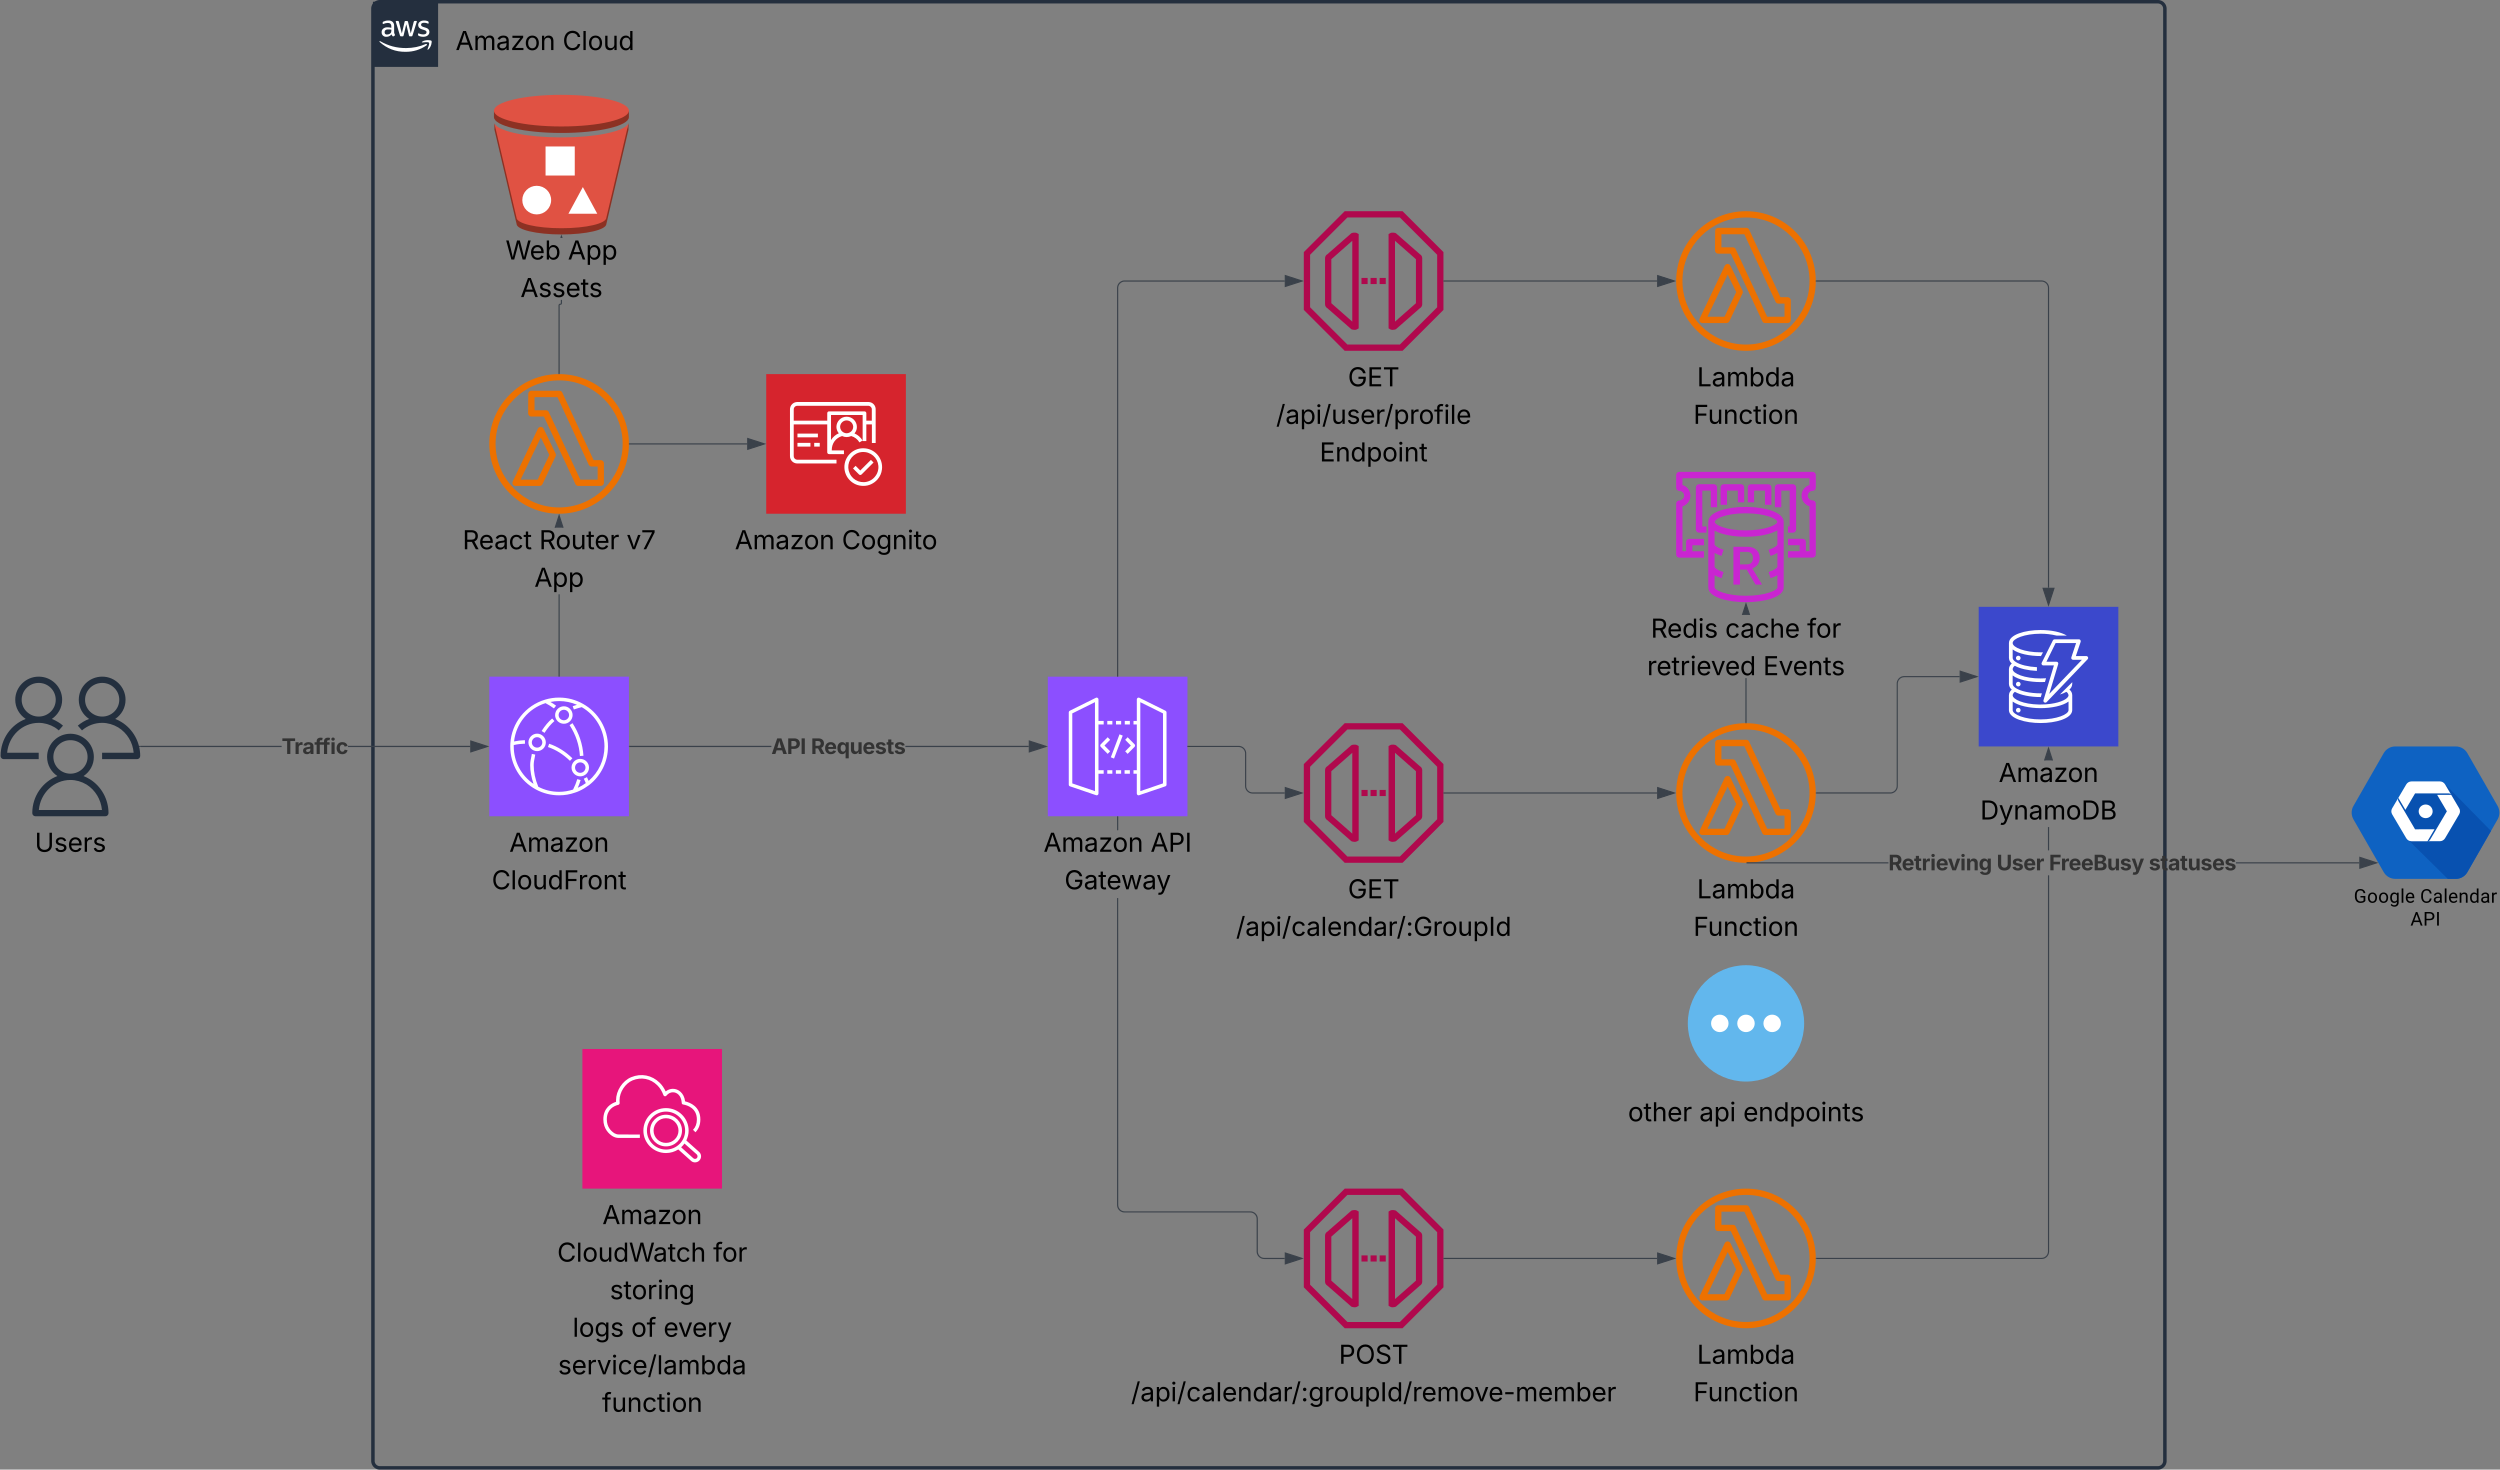 <svg xmlns="http://www.w3.org/2000/svg" xmlns:xlink="http://www.w3.org/1999/xlink" xmlns:lucid="lucid" width="2148.5" height="1263"><rect width="100%" height="100%" fill="#808080" stroke="none"/><g transform="translate(600.5 -58.5)" lucid:page-tab-id="0_0"><path d="M-280 66a6 6 0 0 1 6-6h1528a6 6 0 0 1 6 6v1248a6 6 0 0 1-6 6H-274a6 6 0 0 1-6-6z" stroke="#242f3e" stroke-width="3" fill="#fff" fill-opacity="0"/><path d="M-280 60h56v56h-56V60z" stroke="#fff" stroke-opacity="0" fill="#242f3e"/><path d="M-261.78 85.87c-.04.48.04.87.17 1.34.1.4.28.7.48 1.08.04.1.08.2.08.33 0 .2-.12.36-.28.46l-.95.62c-.12.08-.25.13-.37.13-.16 0-.33-.06-.45-.2-.2-.2-.36-.43-.52-.7-.17-.25-.3-.53-.45-.86-1.1 1.37-2.63 2.1-4.4 2.06-1.15.06-2.13-.3-2.96-1.08-.78-.8-1.14-1.76-1.1-2.85-.05-1.23.4-2.28 1.35-3.08 1.07-.85 2.3-1.23 3.66-1.16.57 0 1.02.02 1.6.1.57.1 1.1.2 1.72.33v-1.1c.08-.88-.16-1.67-.7-2.37-.74-.56-1.56-.8-2.46-.7-.53 0-1.03.07-1.6.2-.58.13-1.03.3-1.6.5l-.5.2h-.24c-.2 0-.33-.16-.33-.45v-.75c0-.18.04-.34.12-.5.12-.16.24-.26.4-.33.66-.3 1.2-.5 1.9-.67.77-.2 1.47-.3 2.3-.28 1.47-.13 2.78.26 3.9 1.2.94 1.05 1.35 2.28 1.22 3.67zm-6.07 2.28c.57 0 1.06-.1 1.6-.28.57-.2 1.02-.5 1.44-.96.23-.27.4-.57.48-.93.12-.45.16-.84.16-1.3V84c-.53-.1-.94-.17-1.44-.2h-1.4c-.8-.08-1.55.12-2.2.58-.54.45-.8 1.04-.75 1.73-.04.62.13 1.16.54 1.6.44.38.97.52 1.55.45zm12 1.6c-.22.02-.42-.03-.6-.15-.15-.17-.23-.36-.32-.6l-3.5-11.5-.1-.62c0-.24.1-.37.36-.37h1.47c.2 0 .37.04.57.15.17.18.25.37.3.6l2.5 9.96 2.38-9.93c0-.24.08-.44.28-.6.17-.12.37-.16.58-.14h1.2c.24-.02.4.02.6.14.17.18.25.36.3.6l2.33 9.94 2.56-10c.04-.2.16-.4.33-.58.15-.1.36-.17.56-.14h1.4c.16 0 .33.1.37.3v.31s0 .2-.12.35l-3.6 11.53c-.05.22-.13.42-.3.6-.2.1-.36.14-.57.13h-1.27c-.25.04-.46-.02-.62-.15-.16-.16-.25-.36-.3-.6l-2.3-9.6-2.28 9.6c-.05.24-.13.44-.3.6-.2.13-.4.2-.6.16zm19.2.38c-.82 0-1.5-.07-2.3-.25-.65-.13-1.15-.3-1.72-.6-.2-.1-.37-.23-.45-.42-.08-.14-.12-.28-.12-.43v-.75c0-.3.12-.46.32-.46h.3l.36.16c.58.23 1.03.4 1.6.5.62.14 1.15.2 1.8.2.8.05 1.5-.1 2.2-.5.48-.3.77-.8.72-1.4.05-.4-.12-.76-.37-1.04-.46-.4-.95-.65-1.52-.8l-2.18-.67c-.94-.26-1.72-.74-2.38-1.5-.5-.66-.74-1.36-.74-2.2 0-.58.12-1.07.4-1.6.3-.5.63-.88 1.08-1.2.5-.4.98-.62 1.6-.8.66-.17 1.2-.25 1.9-.24.32-.03.6-.03.97 0l1 .16.8.23.67.25c.16.1.28.22.45.38.08.15.12.3.12.5v.7c0 .3-.12.47-.37.47-.2-.03-.37-.08-.57-.18-.95-.43-1.8-.6-2.88-.58-.7-.04-1.3.1-1.97.4-.5.3-.74.8-.7 1.36 0 .4.13.76.46 1.05.5.4.98.65 1.6.82l2.1.67c.94.24 1.68.7 2.3 1.44.48.64.7 1.3.7 2.1 0 .63-.13 1.17-.38 1.73-.3.55-.62.95-1.1 1.32-.5.4-1 .66-1.6.84-.75.23-1.4.33-2.15.34zM-233.9 97.48c-5.6 3.82-11.36 5.58-18.15 5.56-8.54.05-15.82-2.74-22.16-8.45-.5-.42 0-1 .48-.68 7.07 4.05 14.03 5.9 22.2 5.9 6.1-.04 11.3-1.1 16.93-3.47.83-.35 1.52.55.7 1.14z" stroke="#fff" stroke-opacity="0" fill="#fff"/><path d="M-231.84 95.2c-.64-.8-4.16-.38-5.75-.2-.46 0-.53-.36-.1-.67 2.8-1.97 7.42-1.4 8-.73.6.67-.14 5.28-2.78 7.48-.4.34-.78.15-.6-.28.54-1.52 1.86-4.83 1.24-5.6z" stroke="#fff" stroke-opacity="0" fill="#fff"/><use xlink:href="#a" transform="matrix(1,0,0,1,-209,80) translate(0 21.528)"/><use xlink:href="#b" transform="matrix(1,0,0,1,-209,80) translate(91.927 21.528)"/><path d="M-180 640h120v120h-120V640z" stroke="#000" stroke-opacity="0" fill="#8c4fff"/><path d="M-97.32 718.14c0-2.43-2.02-4.45-4.54-4.45-2.43 0-4.45 2-4.45 4.44 0 2.52 2 4.54 4.44 4.54 2.52 0 4.54-2.02 4.54-4.54zm3.02 0c0 4.2-3.36 7.56-7.56 7.56-4.1 0-7.47-3.36-7.47-7.56 0-4.1 3.36-7.47 7.47-7.47 4.2 0 7.56 3.36 7.56 7.47zm-40.15-21.58c0-2.52-2-4.54-4.45-4.54-2.52 0-4.54 2.02-4.54 4.54 0 2.43 2.02 4.45 4.54 4.45 2.44 0 4.45-2 4.45-4.44zm3.03 0c0 4.1-3.36 7.47-7.48 7.47-4.12 0-7.48-3.36-7.48-7.47 0-4.12 3.36-7.56 7.48-7.56 4.12 0 7.48 3.44 7.48 7.56zm11-23.52c0 2.43 2.02 4.45 4.54 4.45 2.43 0 4.45-2.03 4.45-4.46 0-2.52-2.02-4.54-4.45-4.54-2.52 0-4.54 2.02-4.54 4.54zm-3.02 0c0-4.2 3.44-7.56 7.56-7.56 4.1 0 7.47 3.36 7.47 7.56 0 4.1-3.37 7.47-7.48 7.47-4.12 0-7.56-3.35-7.56-7.46zM-81.02 700c0-13.94-7.48-26.8-19.5-33.77-2.1.5-4.2 1.1-6.8 2.02l-1-2.86c1.34-.5 2.52-.85 3.7-1.18-4.8-2.1-10.1-3.2-15.38-3.2-2.52 0-5.04.26-7.48.76 1.77 1 3.36 2.02 4.88 3.2l-1.85 2.34c-2.1-1.6-4.37-2.94-7.23-4.53-14.78 4.6-25.36 17.63-27.04 32.92 3.1-.68 6.04-1 9.32-1.1l.08 3.03c-3.44.08-6.38.42-9.66 1.17V700c0 13.02 6.4 24.95 16.97 32.17-1.86-5.63-2.86-10.92-2.86-16.04 0-2.94.58-5.38 1.1-7.9.07-.67.24-1.26.32-1.85l2.94.6c-.08.58-.25 1.25-.33 1.84-.5 2.52-1 4.7-1 7.3 0 5.9 1.25 11.94 3.94 18.5 5.55 2.93 11.6 4.36 17.9 4.36 4.12 0 8.15-.68 12-1.94 1.52-2.94 2.62-5.8 3.62-8.98l2.86.84c-.67 2.35-1.5 4.45-2.44 6.63 2.44-1.1 4.7-2.43 6.9-4.03-.5-1.26-1.1-2.52-1.7-3.78l2.7-1.34c.5 1.1 1 2.18 1.43 3.2 8.65-7.4 13.6-18.07 13.6-29.58zm3.02 0c0 13.1-5.96 25.2-16.3 33.26-2.6 1.94-5.37 3.62-8.3 4.96-1.27.6-2.53 1.1-3.88 1.5-4.28 1.52-8.82 2.28-13.52 2.28-6.9 0-13.78-1.68-19.82-4.96-13.7-7.3-22.18-21.5-22.18-37.04 0-1 0-1.85.08-2.52 1-17.56 13.02-32.68 29.9-37.72 3.87-1.17 7.9-1.76 12.02-1.76 7.22 0 14.28 1.85 20.5 5.38C-86.23 670.78-78 684.8-78 700zm-46.03-21.84c-3.1 2.77-5.63 5.7-8.5 10.16l-2.5-1.6c3.02-4.7 5.7-7.9 9.07-10.74l1.93 2.18zm-4.54 19.5c7.3 2.5 13.7 6.46 20 12.5l-2.1 2.2c-5.97-5.72-12.02-9.5-18.9-11.86l1-2.85zM-108.5 680c5.64 8.58 8.74 17.98 9.42 27.98l-3.03.25c-.6-9.5-3.62-18.48-8.9-26.54l2.5-1.7z" stroke="#000" stroke-opacity="0" fill="#fff"/><use xlink:href="#c" transform="matrix(1,0,0,1,-210,769) translate(47.161 21.528)"/><use xlink:href="#d" transform="matrix(1,0,0,1,-210,769) translate(32.063 53.793)"/><path d="M300 640h120v120H300V640z" stroke="#000" stroke-opacity="0" fill="#8c4fff"/><path d="M351.1 723.44h4.36v-3.03h-4.36v3.04zm7.4 0H363v-3.03h-4.53v3.04zm-18-61.5l-19.48 9.67v60.15l19.5 6.64v-76.45zm3.04 19.16v39.3H348v3.04h-4.46v17.05c0 .5-.26.9-.68 1.25-.25.17-.58.25-.84.25-.16 0-.33 0-.5-.08l-22.5-7.65c-.6-.17-1.02-.75-1.02-1.43v-62.16c0-.58.34-1.1.84-1.34l22.5-11.17c.43-.25 1.02-.25 1.44.08.42.25.76.76.76 1.26v18.58H348v3.02h-4.46zm22.42 42.34h4.54v-3.03h-4.54v3.04zm.17-42.34h4.37v-3.02h-4.37v3.02zm-7.56 0h4.45v-3.02h-4.45v3.02zm-7.47 0h4.36v-3.02h-4.36v3.02zm47.88-9.5l-19.5-9.65v76.44l19.5-6.65V671.6zm3.02 61.24c0 .68-.42 1.26-1 1.43l-22.52 7.65c-.17.08-.34.08-.5.08-.26 0-.6-.08-.84-.25-.42-.34-.68-.76-.68-1.26v-17.06h-2.85v-3.03h2.86v-39.3h-2.85v-3.02h2.86V659.5c0-.5.34-1 .76-1.25.42-.33 1-.33 1.43-.08l22.5 11.17c.5.25.85.76.85 1.34v62.16zm-37.63-42.16l-2.77-1.1-7.48 19.74 2.77 1.1 7.47-19.74zm10.16 9.66c.6-.6.6-1.6 0-2.2l-5.96-6.04-2.1 2.2 4.87 4.94-4.87 4.96 2.1 2.18 5.96-6.04zm-23.1 6.04l-5.96-6.04c-.6-.6-.6-1.6 0-2.2l5.96-6.04 2.1 2.2-4.87 4.94 4.87 4.96-2.1 2.18z" stroke="#000" stroke-opacity="0" fill="#fff"/><use xlink:href="#a" transform="matrix(1,0,0,1,270,769) translate(26.29 21.528)"/><use xlink:href="#e" transform="matrix(1,0,0,1,270,769) translate(118.217 21.528)"/><use xlink:href="#f" transform="matrix(1,0,0,1,270,769) translate(44.253 53.793)"/><path d="M900 354.6c-30.12 0-54.6-24.48-54.6-54.6s24.48-54.6 54.6-54.6 54.6 24.48 54.6 54.6-24.48 54.6-54.6 54.6zm0-114.6c-33.12 0-60 26.88-60 60 0 33.12 26.88 60 60 60 33.12 0 60-26.88 60-60 0-33.12-26.88-60-60-60zm-18.48 90.72h-14.64l17.4-36.24 7.32 15-10.08 21.24zm5.16-43.8c-.48-.96-1.44-1.56-2.52-1.56-.96 0-1.92.6-2.4 1.56l-21.6 45.36c-.36.84-.36 1.8.12 2.64.48.72 1.44 1.2 2.28 1.2h20.76c.96 0 1.92-.6 2.4-1.56L897 310.68c.36-.72.36-1.56 0-2.4l-10.32-21.36zm46.44 43.8h-14.88l-27.12-58.08c-.36-.96-1.32-1.56-2.4-1.56h-9.84V259.8h19.68l26.88 58.08c.48.96 1.44 1.56 2.52 1.56h5.16v11.28zm2.64-16.8h-6.12l-26.88-57.96c-.48-1.08-1.44-1.68-2.4-1.68h-24.24c-1.44 0-2.64 1.2-2.64 2.76l-.12 16.68c0 .72.36 1.44.84 1.92.48.6 1.2.84 1.92.84h10.8l27.12 58.08c.36.96 1.32 1.56 2.4 1.56h19.32c1.56 0 2.76-1.2 2.76-2.76v-16.68c0-1.44-1.2-2.76-2.76-2.76z" stroke="#000" stroke-opacity="0" fill="#ed7100"/><use xlink:href="#g" transform="matrix(1,0,0,1,810,369) translate(47.899 21.528)"/><use xlink:href="#h" transform="matrix(1,0,0,1,810,369) translate(44.78 53.793)"/><path d="M900 794.6c-30.12 0-54.6-24.48-54.6-54.6s24.48-54.6 54.6-54.6 54.6 24.48 54.6 54.6-24.48 54.6-54.6 54.6zm0-114.6c-33.12 0-60 26.88-60 60 0 33.12 26.88 60 60 60 33.12 0 60-26.88 60-60 0-33.12-26.88-60-60-60zm-18.48 90.72h-14.64l17.4-36.24 7.32 15-10.08 21.24zm5.16-43.8c-.48-.96-1.44-1.56-2.52-1.56-.96 0-1.92.6-2.4 1.56l-21.6 45.36c-.36.84-.36 1.8.12 2.64.48.72 1.44 1.2 2.28 1.2h20.76c.96 0 1.92-.6 2.4-1.56L897 750.68c.36-.72.36-1.56 0-2.4l-10.32-21.36zm46.44 43.8h-14.88l-27.12-58.08c-.36-.96-1.32-1.56-2.4-1.56h-9.84V699.8h19.68l26.88 58.08c.48.96 1.44 1.56 2.52 1.56h5.16v11.28zm2.64-16.8h-6.12l-26.88-57.96c-.48-1.08-1.44-1.68-2.4-1.68h-24.24c-1.44 0-2.64 1.2-2.64 2.76l-.12 16.68c0 .72.36 1.44.84 1.92.48.6 1.2.84 1.92.84h10.8l27.12 58.08c.36.96 1.32 1.56 2.4 1.56h19.32c1.56 0 2.76-1.2 2.76-2.76v-16.68c0-1.44-1.2-2.76-2.76-2.76z" stroke="#000" stroke-opacity="0" fill="#ed7100"/><use xlink:href="#g" transform="matrix(1,0,0,1,810,809) translate(47.899 21.528)"/><use xlink:href="#h" transform="matrix(1,0,0,1,810,809) translate(44.78 53.793)"/><path d="M900 1194.6c-30.12 0-54.6-24.48-54.6-54.6s24.48-54.6 54.6-54.6 54.6 24.48 54.6 54.6-24.48 54.6-54.6 54.6zm0-114.6c-33.12 0-60 26.88-60 60 0 33.12 26.88 60 60 60 33.12 0 60-26.88 60-60 0-33.12-26.88-60-60-60zm-18.48 90.72h-14.64l17.4-36.24 7.32 15-10.08 21.24zm5.16-43.8c-.48-.96-1.44-1.56-2.52-1.56-.96 0-1.92.6-2.4 1.56l-21.6 45.36c-.36.84-.36 1.8.12 2.64.48.72 1.44 1.2 2.28 1.2h20.76c.96 0 1.92-.6 2.4-1.56l11.28-23.88c.36-.72.36-1.56 0-2.4l-10.32-21.36zm46.44 43.8h-14.88l-27.12-58.08c-.36-.96-1.32-1.56-2.4-1.56h-9.84v-11.28h19.68l26.88 58.08c.48.96 1.44 1.56 2.52 1.56h5.16v11.28zm2.64-16.8h-6.12l-26.88-57.96c-.48-1.08-1.44-1.68-2.4-1.68h-24.24c-1.44 0-2.64 1.2-2.64 2.76l-.12 16.68c0 .72.36 1.44.84 1.92.48.6 1.2.84 1.92.84h10.8l27.12 58.08c.36.96 1.32 1.56 2.4 1.56h19.32c1.56 0 2.76-1.2 2.76-2.76v-16.68c0-1.44-1.2-2.76-2.76-2.76z" stroke="#000" stroke-opacity="0" fill="#ed7100"/><use xlink:href="#g" transform="matrix(1,0,0,1,810,1209) translate(47.899 21.528)"/><use xlink:href="#h" transform="matrix(1,0,0,1,810,1209) translate(44.78 53.793)"/><path d="M953.16 484.5c0 2.24 1.8 4.03 4.08 4.03 1.56 0 2.76 1.23 2.76 2.8v43.57c0 1.56-1.2 2.8-2.76 2.8h-21.12v-5.5h9.96v-5.14h-9.96v-5.5h12.72c1.44 0 2.64 1.24 2.64 2.7v7.95h3.12v-38.63c-3.96-1.12-6.84-4.82-6.84-9.07 0-4.37 2.88-8.07 6.84-9.2v-5.8H845.4v5.8c3.96 1.13 6.84 4.83 6.84 9.2 0 4.25-2.88 7.95-6.84 9.18v38.53h3.12v-7.94c0-1.46 1.2-2.7 2.64-2.7h12.72v5.5h-9.96v5.15h9.96v5.5h-21.12c-1.56 0-2.76-1.24-2.76-2.8v-43.57c0-1.57 1.2-2.8 2.76-2.8 2.28 0 4.08-1.8 4.08-4.03 0-2.24-1.8-4.15-4.08-4.15-1.56 0-2.76-1.23-2.76-2.7V466.7c0-1.47 1.2-2.7 2.76-2.7h114.48c1.56 0 2.76 1.23 2.76 2.7v10.96c0 1.46-1.2 2.7-2.76 2.7-2.28 0-4.08 1.9-4.08 4.14zm-52.68 59.02h-5.64v-10.75h5.76c3.6 0 5.4 1.8 5.4 5.37 0 3.6-1.8 5.38-5.52 5.38zm9.72 0c.96-1.57 1.56-3.36 1.56-5.5 0-3-.96-5.25-2.88-7.04-1.92-1.68-4.44-2.58-7.68-2.58h-12v32.48h5.64V548h5.76l7.56 12.88h5.64l-8.4-13.9c2.16-.77 3.72-2 4.8-3.46zm-47.76-32.6h3.6v5.38h-6.36c-1.44 0-2.76-1.23-2.76-2.68v-36.18c0-1.57 1.32-2.8 2.76-2.8h12.72c1.56 0 2.76 1.23 2.76 2.8v17.02h-5.4v-14.33h-7.32v30.8zm75.12 0v-30.8h-7.2v14.34h-5.52v-17.02c0-1.57 1.2-2.8 2.76-2.8h12.72c1.44 0 2.76 1.23 2.76 2.8v36.18c0 1.45-1.32 2.68-2.76 2.68h-4.2v-5.37h1.44zm-21.24-18.58v-12.2h-9.36v10.07h-5.4v-12.76c0-1.57 1.2-2.8 2.64-2.8h14.88c1.56 0 2.76 1.23 2.76 2.8v14.9h-5.52zm-23.28-2.13v-10.07h-9.36v12.2h-5.52v-14.9c0-1.56 1.2-2.8 2.76-2.8h14.88c1.44 0 2.64 1.24 2.64 2.8v12.78h-5.4zm28.08 46.04c2.4-.78 4.32-1.68 5.88-2.58v11.76c0 .9-2.04 2.92-7.56 4.7l1.68 5.27c2.4-.8 4.32-1.7 5.88-2.58v10.52c0 2.47-10.32 7.17-27 7.17s-27-4.7-27-7.16v-10.52c1.56.9 3.48 1.8 6 2.57l1.68-5.27c-5.64-1.68-7.68-3.8-7.68-4.7v-11.77c1.56.9 3.48 1.8 6 2.58l1.68-5.26c-5.64-1.8-7.68-3.8-7.68-4.7V514.5c6.24 3.6 16.68 5.28 26.76 5.28 10.44 0 21-1.9 27.24-5.5v12c0 .9-2.04 2.9-7.56 4.7l1.68 5.26zm-21.36-36.62c16.8 0 27.12 4.7 27.12 7.4 0 2.56-10.32 7.27-27.12 7.27-17.28 0-26.64-4.83-26.64-7.3 0-2.57 9.36-7.38 26.64-7.38zm32.64 7.4c0-8.4-16.44-12.9-32.64-12.9-15.48 0-32.16 4.04-32.16 12.9v56.32c0 8.3 16.32 12.66 32.4 12.66s32.4-4.37 32.4-12.66V507z" stroke="#000" stroke-opacity="0" fill="#c925d1"/><use xlink:href="#i" transform="matrix(1,0,0,1,810,585) translate(8.202 21.528)"/><use xlink:href="#j" transform="matrix(1,0,0,1,810,585) translate(72.102 21.528)"/><use xlink:href="#k" transform="matrix(1,0,0,1,810,585) translate(142.534 21.528)"/><use xlink:href="#l" transform="matrix(1,0,0,1,810,585) translate(5.007 53.793)"/><use xlink:href="#m" transform="matrix(1,0,0,1,810,585) translate(104.714 53.793)"/><path d="M1422.04 762.64c-2.04-3.55-2.04-7.94 0-11.5l26.03-45.4c2.04-3.54 5.8-5.74 9.88-5.74h52.1c4.08 0 7.83 2.2 9.88 5.75l26.03 45.4c2.04 3.55 2.04 7.94 0 11.5l-26.03 45.4c-2.04 3.54-5.8 5.74-9.88 5.74h-52.1c-4.08 0-7.84-2.2-9.88-5.76zm0 0" fill="#0e62c2"/><path d="M1503.12 813.8l-34.42-33.93-11.25-26.97 12.85-20.5 6.43 1.58 8.04-1.58 14.45-1.6 41.02 41.82-20.3 35.42c-2.05 3.55-5.8 5.75-9.9 5.75zm0 0" fill="#0851b0"/><path d="M1490.1 755.76c0-3.25-2.68-5.86-5.98-5.86-3.32 0-6 2.6-6 5.86 0 3.24 2.68 5.86 6 5.86 3.3 0 6-2.62 6-5.86z" fill="#fff"/><path d="M1506.1 741.6l-5.3-9c-.97-1.64-2.73-2.56-4.55-2.56H1472c-1.95 0-3.65 1.04-4.56 2.57l-6.83 11.58 6.08 10.3 8.33-14.15h28.83c.9 0 1.8.46 2.28 1.28H1494l8.34 14.13-9.12 15.46-5.3 8.96c-.44.77-1.3 1.3-2.26 1.3l6.05-10.27H1475l-8.37-14.25-.7-1.2-5.32-9c-.43-.76-.46-1.74 0-2.55l-5.3 8.98c-.97 1.66-.9 3.6 0 5.15l12.14 20.57c.97 1.65 2.72 2.57 4.54 2.57h13.66c.1 0 .2 0 .3-.02h10.3c1.95 0 3.64-1.04 4.55-2.57l12.13-20.57c.97-1.64.9-3.6 0-5.14zm0 0" fill="#fff"/><use xlink:href="#n" transform="matrix(1,0,0,1,1420,818.79) translate(2.328 15.53)"/><use xlink:href="#o" transform="matrix(1,0,0,1,1420,818.79) translate(59.292 15.53)"/><use xlink:href="#p" transform="matrix(1,0,0,1,1420,818.79) translate(50.983 35.147)"/><path d="M-118 145.42l57.98 8.62v5.1c0 7.53-25.98 13.63-58 13.63-32 0-57.98-6.1-57.98-13.65v-5.52z" fill="#8c3123"/><path d="M-117.98 182.13c24.2 0 44.93-3.53 53.58-8.5l2.88-4.78 1.15-4.4v5.45l-19 81c0 5.08-17.3 9.1-38.6 9.1-21.33 0-38.6-4.02-38.6-9.1l-19.02-81v-5.35l4.38 9.27c8.76 4.87 29.27 8.3 53.24 8.3z" fill="#8c3123"/><path d="M-118 140c32 0 58 6.12 58 13.62 0 7.5-26 13.57-58 13.57s-58-6.02-58-13.58c0-7.56 26-13.62 58-13.62z" fill="#e05243"/><path d="M-118 176.6c29.84 0 54.4-5.2 57.62-12.06l-19.02 81c0 5.05-17.28 9.1-38.6 9.1-21.33 0-38.6-4.05-38.6-9.1l-19.03-81c3.23 6.85 27.78 12.07 57.62 12.07z" fill="#e05243"/><path d="M-131.65 184.38h25.1v24.96h-25.1v-24.96zM-139.25 218.17c6.84 0 12.4 5.5 12.4 12.3 0 6.8-5.56 12.3-12.4 12.3-6.83 0-12.38-5.5-12.38-12.3 0-6.8 5.55-12.3 12.38-12.3zM-87.2 242.2H-112l12.4-22.94 12.4 22.94z" fill="#fff"/><use xlink:href="#q" transform="matrix(1,0,0,1,-176,260) translate(9.937 21.528)"/><use xlink:href="#r" transform="matrix(1,0,0,1,-176,260) translate(63.518 21.528)"/><use xlink:href="#s" transform="matrix(1,0,0,1,-176,260) translate(22.735 53.793)"/><path d="M1100 580h120v120h-120V580z" stroke="#fff" stroke-opacity="0" stroke-width="2" fill="#3b48cc"/><path d="M1180.4 644.78l-10.6 10.55c2-.56 3.65-1.2 5.5-2.24 1.1.63 1.68 1.67 1.9 2.87 0 2.96-6.2 6.16-15.4 7.43-3.05.4-5.55.57-8.6.57h-1.58c-12.95-.25-22.42-4.32-22.42-8 .17-1.2.82-2.16 1.9-2.88 5.02 2.8 13.18 4.47 22.1 4.47h.17l.92-3.2h-1.1c-8.8 0-16.98-1.76-21.28-4.47-1.74-1.12-2.72-2.4-2.72-3.44v-7.44c4.9 3.76 14.64 5.68 24 5.68 1.25 0 2.5 0 3.76-.08l.92-3.2c-1.63.08-3.1.16-4.68.16-13.7 0-24-4.23-24-8 .17-1.27.82-2.23 1.9-2.87 4.42 2.5 11.22 4 18.9 4.4l.1-3.2c-7.56-.4-14.42-2-18.18-4.47-1.74-1.03-2.66-2.3-2.72-3.43v-7.36c4.9 3.76 14.64 5.68 24 5.68h.33l1.74-3.2h-2.07c-13.7 0-24-4.16-24-8 0-3.75 10.3-8 24-8 4.85 0 8.98.5 13.72 1.6h8.8c-4.83-2.95-13.1-4.78-22.52-4.78-13.17 0-27.2 3.9-27.2 11.2V624c.1 1.9.92 3.5 2.44 4.7-1.52 1.3-2.34 2.9-2.45 4.8v12.8c.1 2 .92 3.6 2.44 4.88-1.52 1.2-2.34 2.8-2.45 4.8v13.1c.43 7.03 14.2 10.8 27.2 10.8s26.78-3.76 27.2-10.88V655.88c-.04-1.9-.9-3.6-2.44-4.78 1.53-1.2 2.34-2.88 2.45-4.8zm-3.2 23.98c0 3.76-10.28 8-24 8-13.7 0-24-4.16-24-8v-7.35c4.9 3.68 14.64 5.68 24 5.68s19.1-2 24-5.67z" stroke="#fff" stroke-opacity="0" stroke-width="2" fill="#fff"/><path d="M1136 624.03c0 1.1-.9 2-2 2s-2-.9-2-2 .9-2 2-2 2 .9 2 2zM1136 646.43c0 1.1-.9 2-2 2s-2-.9-2-2 .9-2 2-2 2 .9 2 2zM1136 668.83c0 1.1-.9 2-2 2s-2-.9-2-2 .9-2 2-2 2 .9 2 2zM1157.2 662.37c-.3 0-.53-.06-.82-.22-.64-.38-.92-1.14-.72-1.85l8.98-29.95h-9.06c-.88.06-1.6-.65-1.6-1.58 0-.27.04-.54.2-.76l9.58-19.2c.28-.55.8-.88 1.45-.88h20.82c.88-.06 1.6.65 1.64 1.52.04.22 0 .38-.04.6l-4.13 12.25h8.97c.88.05 1.6.75 1.6 1.63 0 .43-.16.76-.44 1.1l-35.2 36.8c-.32.38-.72.54-1.24.54zm1-35.18h8.6c.53 0 .97.2 1.3.6.27.43.4.92.23 1.4l-7.7 25.6 28.03-29.24h-7.46c-.88 0-1.64-.65-1.68-1.52 0-.22 0-.44.08-.6l4.1-12.3h-17.6z" stroke="#fff" stroke-opacity="0" stroke-width="2" fill="#fff"/><use xlink:href="#c" transform="matrix(1,0,0,1,1070,709) translate(47.161 21.528)"/><use xlink:href="#t" transform="matrix(1,0,0,1,1070,709) translate(31.249 53.793)"/><path d="M-100 960H20v120h-120V960z" stroke="#000" stroke-opacity="0" fill="#e7157b"/><path d="M-17.4 1030.14c0-5.93-4.8-10.65-10.76-10.65-5.88 0-10.66 4.7-10.66 10.64 0 5.85 4.78 10.57 10.66 10.57 5.97 0 10.76-4.7 10.76-10.56m3.02 0c0 7.5-6.13 13.57-13.78 13.57-7.56 0-13.7-6.06-13.7-13.56 0-7.58 6.14-13.65 13.7-13.65 7.65 0 13.78 6.07 13.78 13.64m12.68 20.47l-10.58-9.36c-.84 1.2-1.76 2.25-2.86 3.22l10.5 9.45c.84.76 2.27.7 3.03-.13.83-.9.74-2.33-.1-3.15m-26.46-4.2c9.08 0 16.47-7.28 16.47-16.28s-7.38-16.35-16.46-16.35c-8.98 0-16.38 7.34-16.38 16.34s7.4 16.27 16.38 16.27m28.82 9.3c-1 1.14-2.44 1.74-3.87 1.74-1.27 0-2.53-.45-3.45-1.35l-10.92-9.76c-3.1 1.95-6.64 3.08-10.6 3.08-10.65 0-19.4-8.63-19.4-19.28 0-10.73 8.75-19.35 19.4-19.35 10.77 0 19.5 8.62 19.5 19.34 0 3-.75 5.92-2 8.47l11 9.84c2.1 1.88 2.26 5.17.33 7.27m-68.72-51.66c0 .75 0 1.58.1 2.33.07.37-.1.82-.35 1.12-.26.3-.5.44-.85.5-3.7.9-9.83 3.84-9.83 12.47 0 6.52 3.62 10.12 6.64 12 1.1.6 2.27.97 3.6.97l18.16.08v2.92H-68.8c-1.86 0-3.62-.53-5.14-1.42-3.02-1.88-8.06-6.23-8.06-14.55 0-10.06 6.9-13.73 10.92-15.08v-1.36c0-8.17 5.54-16.72 13.02-19.8 8.65-3.6 17.8-1.8 24.53 4.8 2.1 2.03 3.78 4.58 5.12 7.43 1.76-1.43 3.94-2.25 6.2-2.25 4.54 0 9.58 3.37 10.5 10.8 4.2.97 13.1 4.35 13.1 15.52 0 4.5-1.42 8.17-4.2 11.03l-2.1-2.1c2.2-2.26 3.3-5.26 3.3-8.93 0-9.75-8.24-12.22-11.77-12.82-.42 0-.76-.23-1-.6-.26-.3-.35-.75-.26-1.13-.5-6.1-4.12-8.78-7.56-8.78-2.1 0-4.1 1.04-5.54 2.85-.33.44-.84.67-1.42.6-.5-.08-1-.45-1.18-.98-1.26-3.38-3.02-6.3-5.3-8.5-5.8-5.76-13.77-7.26-21.24-4.2-6.3 2.64-11.18 10.07-11.18 17.04" stroke="#000" stroke-opacity="0" fill="#fff"/><use xlink:href="#c" transform="matrix(1,0,0,1,-130,1089) translate(47.161 21.528)"/><use xlink:href="#u" transform="matrix(1,0,0,1,-130,1089) translate(8.332 53.793)"/><use xlink:href="#k" transform="matrix(1,0,0,1,-130,1089) translate(142.403 53.793)"/><use xlink:href="#v" transform="matrix(1,0,0,1,-130,1089) translate(53.52 86.059)"/><use xlink:href="#w" transform="matrix(1,0,0,1,-130,1089) translate(21.576 118.325)"/><use xlink:href="#x" transform="matrix(1,0,0,1,-130,1089) translate(71.89 118.325)"/><use xlink:href="#y" transform="matrix(1,0,0,1,-130,1089) translate(99.69 118.325)"/><use xlink:href="#z" transform="matrix(1,0,0,1,-130,1089) translate(9.027 150.59)"/><use xlink:href="#A" transform="matrix(1,0,0,1,-130,1089) translate(46.852 182.856)"/><path d="M-527.4 659.92c0-8.04 6.6-14.52 14.76-14.52 8.04 0 14.64 6.48 14.64 14.52 0 7.92-6.6 14.4-14.64 14.4-8.16 0-14.76-6.48-14.76-14.4zm31.44 19.2c-1.68-1.08-3.6-2.04-5.52-2.76 5.4-3.6 8.88-9.6 8.88-16.44 0-11.04-9-19.92-20.04-19.92-11.16 0-20.16 8.88-20.16 19.92 0 6.84 3.48 12.84 8.88 16.44-3.48 1.32-6.72 3.24-9.72 5.76l3.6 4.08c4.92-4.2 11.04-6.48 17.28-6.48 4.92 0 9.72 1.44 13.92 3.96 7.56 4.68 12.48 12.84 13.2 21.72h-27.12v5.52h30c1.56 0 2.76-1.2 2.76-2.76 0-11.88-6.12-22.92-15.96-29.04zm-85.92-19.2c0-8.04 6.6-14.52 14.64-14.52 8.16 0 14.64 6.48 14.64 14.52 0 7.92-6.48 14.4-14.64 14.4-8.04 0-14.64-6.48-14.64-14.4zm14.64 45.48h-27.12c1.32-14.4 12.96-25.68 27.12-25.68 4.92 0 9.72 1.44 13.92 3.96 1.2.84 2.28 1.56 3.36 2.52l3.6-4.08c-1.32-1.2-2.64-2.16-4.08-3-1.8-1.08-3.6-2.04-5.52-2.76 5.28-3.6 8.88-9.6 8.88-16.44 0-11.04-9-19.92-20.16-19.92-11.04 0-20.16 8.88-20.16 19.92 0 6.84 3.6 12.84 9 16.44-12.6 4.8-21.6 17.16-21.6 31.8 0 1.56 1.2 2.76 2.76 2.76h30v-5.52zm.12 49.2c1.32-14.52 12.96-25.8 27.12-25.8 4.92 0 9.72 1.44 13.92 3.96 7.44 4.68 12.36 12.84 13.2 21.84h-54.24zm12.48-45.6c0-8.04 6.6-14.4 14.64-14.4 8.16 0 14.76 6.36 14.76 14.4 0 7.92-6.6 14.4-14.76 14.4-8.04 0-14.64-6.48-14.64-14.4zm31.44 19.2c-1.8-1.08-3.6-2.04-5.52-2.76 5.4-3.6 8.88-9.6 8.88-16.44 0-11.04-9-19.92-20.16-19.92-11.04 0-20.04 8.88-20.04 19.92 0 6.84 3.48 12.84 8.88 16.44-12.6 4.8-21.6 17.16-21.6 31.8 0 1.56 1.2 2.76 2.76 2.76h60c1.56 0 2.76-1.2 2.76-2.76 0-11.76-6.12-22.92-15.96-29.04z" stroke="#000" stroke-opacity="0" fill="#232f3e"/><use xlink:href="#B" transform="matrix(1,0,0,1,-630,769) translate(59.341 21.528)"/><path d="M58 380h120v120H58V380z" stroke="#fff" stroke-opacity="0" fill="#d6242d"/><path d="M146 404H84.37c-3.46.16-6.1 3.12-5.97 6.55v39.7c-.15 3.44 2.5 6.4 5.96 6.55h34.03v-3.22H84.35c-1.7-.2-2.87-1.7-2.73-3.33v-27.03h28.8v23.97c0 .9.67 1.57 1.55 1.57h12.82v-3.16h-10.46v-.47c0-5.6 3.46-10.3 8.84-11.88 2.58 1.16 5.23 1.16 7.88 0 3.02.9 5.38 2.7 7.07 5.44l2.73-1.6c-1.77-2.8-3.98-4.75-7-6.12 1.4-1.64 2.06-3.43 2.06-5.54 0-4.86-3.97-8.82-8.84-8.82-4.78 0-8.76 3.96-8.76 8.82.07 2.06.73 3.85 2.06 5.44-2.87 1.26-5 3.1-6.7 5.8v-21.5h27.18v22.41h3.17v-14.36h4.78v16h3.25v-28.67-.06c.15-3.5-2.57-6.4-6.04-6.5zm-18.92 15.8c3.1 0 5.6 2.47 5.67 5.53-.07 2.06-1.1 3.8-2.94 4.8-1.76.96-3.67.96-5.37 0-1.84-1-2.87-2.74-2.95-4.8.08-3.06 2.58-5.54 5.6-5.54zm16.95.2v-6.4c0-.9-.74-1.57-1.63-1.57h-30.42c-.88 0-1.54.68-1.54 1.58v6.4h-28.8v-9.45c-.15-1.64 1.03-3.12 2.72-3.33H146c1.63.2 2.9 1.64 2.74 3.33V420z" stroke="#fff" stroke-opacity="0" fill="#fff"/><path d="M84.83 431.12h17.57v3.2H84.83v-3.2zM84.83 439.12H96v3.2H84.83v-3.2zM99.23 439.12H104v3.2h-4.77v-3.2zM141.4 476.08c-8.9.03-16.2-7.15-16.23-16.1-.03-8.94 7.16-16.22 16.1-16.25.76 0 1.37.03 2.12.13 8.84 1.1 15.16 9.2 14.06 18.05-.4 3.3-1.6 6-3.73 8.52-1.6 1.8-3.24 3.07-5.42 4.14-2.26 1.04-4.36 1.52-6.9 1.52zm0-29.15c-2.13 0-3.98.45-5.9 1.42-6.18 3.24-8.7 10.68-5.76 17.02 3 6.5 10.73 9.32 17.25 6.28 1.74-.84 3.06-1.85 4.3-3.3 1.75-2.04 2.72-4.24 3.04-6.9.85-7.1-4.2-13.55-11.34-14.42-.55-.07-1.04-.1-1.62-.1z" stroke="#fff" stroke-opacity="0" fill="#fff"/><path d="M138.88 466.72c-.44 0-.8-.16-1.13-.47l-5.17-5.16 2.22-2.27 4.02 4.03 9.13-9.13 2.27 2.27-10.27 10.25c-.3.3-.65.46-1.07.47z" stroke="#fff" stroke-opacity="0" fill="#fff"/><use xlink:href="#a" transform="matrix(1,0,0,1,28,509) translate(2.999 21.528)"/><use xlink:href="#C" transform="matrix(1,0,0,1,28,509) translate(94.926 21.528)"/><path d="M-120 494.6c-30.12 0-54.6-24.48-54.6-54.6s24.48-54.6 54.6-54.6 54.6 24.48 54.6 54.6-24.48 54.6-54.6 54.6zm0-114.6c-33.12 0-60 26.88-60 60 0 33.12 26.88 60 60 60 33.12 0 60-26.88 60-60 0-33.12-26.88-60-60-60zm-18.48 90.72h-14.64l17.4-36.24 7.32 15-10.08 21.24zm5.16-43.8c-.48-.96-1.44-1.56-2.52-1.56-.96 0-1.92.6-2.4 1.56l-21.6 45.36c-.36.84-.36 1.8.12 2.64.48.72 1.44 1.2 2.28 1.2h20.76c.96 0 1.92-.6 2.4-1.56l11.28-23.88c.36-.72.36-1.56 0-2.4l-10.32-21.36zm46.44 43.8h-14.88l-27.12-58.08c-.36-.96-1.32-1.56-2.4-1.56h-9.84V399.8h19.68l26.88 58.08c.48.96 1.44 1.56 2.52 1.56h5.16v11.28zm2.64-16.8h-6.12l-26.88-57.96c-.48-1.08-1.44-1.68-2.4-1.68h-24.24c-1.44 0-2.64 1.2-2.64 2.76l-.12 16.68c0 .72.36 1.44.84 1.92.48.6 1.2.84 1.92.84h10.8l27.12 58.08c.36.96 1.32 1.56 2.4 1.56h19.32c1.56 0 2.76-1.2 2.76-2.76v-16.68c0-1.44-1.2-2.76-2.76-2.76z" stroke="#000" stroke-opacity="0" fill="#ed7100"/><use xlink:href="#D" transform="matrix(1,0,0,1,-210,509) translate(7.014 21.528)"/><use xlink:href="#E" transform="matrix(1,0,0,1,-210,509) translate(72.856 21.528)"/><use xlink:href="#F" transform="matrix(1,0,0,1,-210,509) translate(147.921 21.528)"/><use xlink:href="#G" transform="matrix(1,0,0,1,-210,509) translate(68.727 53.793)"/><path d="M-117.53 319v.22l-.07.23-.08.2-.13.2-.16.2-.17.14-.2.1-.2.1-.24.05-.2.02h-.1l-.1.03-.07.03-.07.04-.07.05-.05.07-.05.06-.03.07-.02.08v58.6h-.95v-58.74l.07-.22.08-.22.13-.2.16-.17.17-.15.2-.12.2-.1.24-.04.2-.02h.1l.1-.03.07-.04.07-.04.07-.06.05-.06.05-.07.03-.08.02-.07V316.27h.95z" stroke="#3a414a" stroke-width=".05" fill="#3a414a"/><path d="M-119.53 380.02l-.47-.02-.47.02v-.53h.94z" fill="#3a414a"/><path stroke="#3a414a" stroke-width=".05" fill="#3a414a"/><path d="M-117.55 263h-.9l.45-1.4z" fill="#3a414a"/><path d="M-117.05 263h-1.9l.95-2.93zM62.4 700.48H-59.5v-.96H62.4zm221.22 0H177.6v-.96h106.02z" stroke="#3a414a" stroke-width=".05" fill="#3a414a"/><path d="M-59.5 700.48h-.5v-.96h.5z" fill="#3a414a"/><path stroke="#3a414a" stroke-width=".05" fill="#3a414a"/><path d="M298.38 700l-14.26 4.63v-9.26z" fill="#3a414a"/><path d="M299.92 700l-16.28 5.3v-10.6zm-15.33 3.98l12.25-3.98-12.26-3.98z" stroke="#3a414a" stroke-width=".05" fill="#3a414a"/><use xlink:href="#H" transform="matrix(1,0,0,1,62.4,689.245) translate(0 17.222)"/><use xlink:href="#I" transform="matrix(1,0,0,1,62.4,689.245) translate(33.993 17.222)"/><path d="M-59.5 440H41.62" stroke="#3a414a" fill="none"/><path d="M-59.5 440.48H-60l.02-.48-.02-.48h.53z" stroke="#3a414a" stroke-width=".05" fill="#3a414a"/><path d="M56.38 440l-14.26 4.63v-9.26z" stroke="#3a414a" fill="#3a414a"/><path d="M-119.53 639.5h-.94v-70.23h.94z" stroke="#3a414a" stroke-width=".05" fill="#3a414a"/><path d="M-119.53 640h-.94v-.5h.94z" fill="#3a414a"/><path stroke="#3a414a" stroke-width=".05" fill="#3a414a"/><path d="M-116.63 512h-6.74l3.37-10.38z" fill="#3a414a"/><path d="M-116.13 512h-1l-2.87-8.84-2.87 8.84h-1l3.87-11.92zM-358.5 700.48h-121v-.96h121zm162.12 0h-105.1v-.96h105.1z" stroke="#3a414a" stroke-width=".05" fill="#3a414a"/><path d="M-479.5 700.48h-1.48l-.25-.96h1.74z" fill="#3a414a"/><path stroke="#3a414a" stroke-width=".05" fill="#3a414a"/><path d="M-181.62 700l-14.26 4.63v-9.26z" fill="#3a414a"/><path d="M-180.08 700l-16.28 5.3v-10.6zm-15.33 3.98l12.25-3.98-12.26-3.98z" stroke="#3a414a" stroke-width=".05" fill="#3a414a"/><use xlink:href="#J" transform="matrix(1,0,0,1,-358.507,689.245) translate(0 17.222)"/><path d="M604.84 240L640 275.16v49.68L604.84 360h-49.68L520 324.84v-49.68L555.16 240zm29.76 82.56v-45.12l-32.04-32.04h-45.12l-32.04 32.04v45.12l32.04 32.04h45.12zm-73.56-63.72c.6-.24 3-.84 4.68 0l1.44.84v81l-1.44.84c-.6.36-1.32.48-2.04.48-1.2 0-2.28-.36-2.64-.48l-.36-.24-20.4-17.88c-1.32-.72-2.04-2.04-2.04-3.48v-39.48c0-1.44.72-2.76 2.04-3.48l20.4-17.88zm37.92 0l.36.24 20.4 17.88c1.32.72 2.04 2.04 2.04 3.48v39.48c0 1.44-.72 2.76-2.04 3.48l-20.4 17.88-.36.24c-.36.12-1.44.48-2.64.48-.72 0-1.44-.12-2.04-.48l-1.44-.84v-81l1.44-.84c1.68-.84 4.08-.24 4.68 0zm-37.32 76.08v-69.48l-18 15.84v37.8zm54.72-15.84v-37.8l-18-15.84v69.48zm-46.8-16.44v-5.28h5.28v5.28zm7.8 0v-5.28h5.28v5.28zm7.8 0v-5.28h5.28v5.28z" stroke="#000" stroke-opacity="0" fill="#b0084d"/><use xlink:href="#K" transform="matrix(1,0,0,1,490,369) translate(67.859 21.528)"/><use xlink:href="#L" transform="matrix(1,0,0,1,490,369) translate(6.097 53.793)"/><use xlink:href="#M" transform="matrix(1,0,0,1,490,369) translate(43.597 86.059)"/><path d="M950 938c0 27.6-22.4 50-50 50s-50-22.4-50-50 22.4-50 50-50 50 22.4 50 50z" stroke="#000" stroke-opacity="0" fill="#62b7ed"/><path d="M877.5 930.5c4.14 0 7.5 3.38 7.5 7.5 0 4.13-3.36 7.5-7.5 7.5-4.14 0-7.5-3.38-7.5-7.5 0-4.13 3.36-7.5 7.5-7.5zm22.5 0c4.14 0 7.5 3.38 7.5 7.5 0 4.13-3.36 7.5-7.5 7.5-4.14 0-7.5-3.38-7.5-7.5 0-4.13 3.36-7.5 7.5-7.5zm30 7.5c0-4.13-3.36-7.5-7.5-7.5-4.14 0-7.5 3.38-7.5 7.5 0 4.13 3.36 7.5 7.5 7.5 4.14 0 7.5-3.38 7.5-7.5z" stroke="#000" stroke-opacity="0" fill="#fff"/><path d="M640.5 300h183.12" stroke="#3a414a" fill="none"/><path d="M640.5 300.48h-.5v-.96h.5z" stroke="#3a414a" stroke-width=".05" fill="#3a414a"/><path d="M838.38 300l-14.26 4.63v-9.26z" stroke="#3a414a" fill="#3a414a"/><path d="M604.84 680L640 715.16v49.68L604.84 800h-49.68L520 764.84v-49.68L555.16 680zm29.76 82.56v-45.12l-32.04-32.04h-45.12l-32.04 32.04v45.12l32.04 32.04h45.12zm-73.56-63.72c.6-.24 3-.84 4.68 0l1.44.84v81l-1.44.84c-.6.36-1.32.48-2.04.48-1.2 0-2.28-.36-2.64-.48l-.36-.24-20.4-17.88c-1.32-.72-2.04-2.04-2.04-3.48v-39.48c0-1.44.72-2.76 2.04-3.48l20.4-17.88zm37.92 0l.36.24 20.4 17.88c1.32.72 2.04 2.04 2.04 3.48v39.48c0 1.44-.72 2.76-2.04 3.48l-20.4 17.88-.36.24c-.36.12-1.44.48-2.64.48-.72 0-1.44-.12-2.04-.48l-1.44-.84v-81l1.44-.84c1.68-.84 4.08-.24 4.68 0zm-37.32 76.08v-69.48l-18 15.84v37.8zm54.72-15.84v-37.8l-18-15.84v69.48zm-46.8-16.44v-5.28h5.28v5.28zm7.8 0v-5.28h5.28v5.28zm7.8 0v-5.28h5.28v5.28z" stroke="#000" stroke-opacity="0" fill="#b0084d"/><use xlink:href="#K" transform="matrix(1,0,0,1,490,809) translate(67.859 21.528)"/><use xlink:href="#N" transform="matrix(1,0,0,1,490,809) translate(-28.338 53.793)"/><path d="M604.84 1080l35.16 35.16v49.68L604.84 1200h-49.68L520 1164.84v-49.68l35.16-35.16zm29.76 82.56v-45.12l-32.04-32.04h-45.12l-32.04 32.04v45.12l32.04 32.04h45.12zm-73.56-63.72c.6-.24 3-.84 4.68 0l1.44.84v81l-1.44.84c-.6.36-1.32.48-2.04.48-1.2 0-2.28-.36-2.64-.48l-.36-.24-20.4-17.88c-1.32-.72-2.04-2.04-2.04-3.48v-39.48c0-1.44.72-2.76 2.04-3.48l20.4-17.88zm37.92 0l.36.24 20.4 17.88c1.32.72 2.04 2.04 2.04 3.48v39.48c0 1.44-.72 2.76-2.04 3.48l-20.4 17.88-.36.24c-.36.12-1.44.48-2.64.48-.72 0-1.44-.12-2.04-.48l-1.44-.84v-81l1.44-.84c1.68-.84 4.08-.24 4.68 0zm-37.32 76.08v-69.48l-18 15.84v37.8zm54.72-15.84v-37.8l-18-15.84v69.48zm-46.8-16.44v-5.28h5.28v5.28zm7.8 0v-5.28h5.28v5.28zm7.8 0v-5.28h5.28v5.28z" stroke="#000" stroke-opacity="0" fill="#b0084d"/><use xlink:href="#O" transform="matrix(1,0,0,1,490,1209) translate(60.106 21.528)"/><use xlink:href="#P" transform="matrix(1,0,0,1,490,1209) translate(-118.545 53.793)"/><path d="M503.62 300.48h-137.6l-.88.06-.85.2-.8.34-.75.45-.66.56-.57.65-.45.74-.33.8-.2.84-.07.88V639.5h-.96V305.98l.08-1 .24-.98.4-.94.52-.87.66-.78.77-.66.86-.53.94-.4 1-.23.98-.08h137.64z" stroke="#3a414a" stroke-width=".05" fill="#3a414a"/><path d="M360.48 640h-.96v-.5h.96z" fill="#3a414a"/><path stroke="#3a414a" stroke-width=".05" fill="#3a414a"/><path d="M518.38 300l-14.26 4.63v-9.26z" fill="#3a414a"/><path d="M519.92 300l-16.28 5.3v-10.6zm-15.33 3.98l12.25-3.98-12.26-3.98z" stroke="#3a414a" stroke-width=".05" fill="#3a414a"/><path d="M420.5 700H464a6 6 0 0 1 6 6v28a6 6 0 0 0 6 6h27.62" stroke="#3a414a" fill="none"/><path d="M420.5 700.48h-.5v-.96h.5z" stroke="#3a414a" stroke-width=".05" fill="#3a414a"/><path d="M518.38 740l-14.26 4.63v-9.26z" stroke="#3a414a" fill="#3a414a"/><path d="M360.48 1093.98l.06.88.2.85.34.8.45.75.56.66.65.57.74.45.8.33.84.2.88.08h108l1 .07.98.24.94.4.87.52.78.66.66.77.53.86.4.94.23 1 .08.98v28l.06.88.2.85.34.8.45.75.56.66.65.57.74.45.8.33.84.2.88.08h17.6v.94h-17.64l-1-.07-.98-.24-.94-.4-.87-.52-.78-.66-.66-.77-.53-.86-.4-.94-.23-1-.08-.98v-28l-.06-.88-.2-.85-.34-.8-.45-.75-.56-.66-.65-.57-.74-.45-.8-.33-.84-.2-.88-.08h-108l-1-.07-.98-.24-.94-.4-.87-.52-.78-.66-.66-.77-.53-.86-.4-.94-.23-1-.08-.98V830.27h.96zm0-321.98h-.96v-11.5h.96z" stroke="#3a414a" stroke-width=".05" fill="#3a414a"/><path d="M360.48 760.5h-.96v-.5h.96z" fill="#3a414a"/><path stroke="#3a414a" stroke-width=".05" fill="#3a414a"/><path d="M518.38 1140l-14.26 4.63v-9.27z" fill="#3a414a"/><path d="M519.92 1140l-16.28 5.3v-10.6zm-15.33 3.98l12.25-3.98-12.26-3.98z" stroke="#3a414a" stroke-width=".05" fill="#3a414a"/><path d="M960.5 300H1154a6 6 0 0 1 6 6v257.62" stroke="#3a414a" fill="none"/><path d="M960.5 300.48H960l.02-.48-.02-.48h.53z" stroke="#3a414a" stroke-width=".05" fill="#3a414a"/><path d="M1160 578.38l-4.63-14.26h9.27z" stroke="#3a414a" fill="#3a414a"/><path d="M640.5 740h183.12" stroke="#3a414a" fill="none"/><path d="M640.5 740.48h-.5v-.96h.5z" stroke="#3a414a" stroke-width=".05" fill="#3a414a"/><path d="M838.38 740l-14.26 4.63v-9.26z" stroke="#3a414a" fill="#3a414a"/><path d="M640.5 1140h183.12" stroke="#3a414a" fill="none"/><path d="M640.5 1140.47h-.5v-.94h.5z" stroke="#3a414a" stroke-width=".05" fill="#3a414a"/><path d="M838.38 1140l-14.26 4.63v-9.27z" stroke="#3a414a" fill="#3a414a"/><path d="M1083.62 640.48h-47.6l-.88.06-.85.2-.8.34-.75.45-.66.56-.57.65-.45.74-.33.8-.2.84-.08.88v88l-.07 1-.24.98-.4.94-.52.87-.66.78-.77.66-.86.53-.94.4-1 .23-.98.08H960.5v-.96h63.48l.88-.06.85-.2.8-.34.75-.45.66-.56.57-.65.45-.74.33-.8.2-.84.08-.88v-88l.07-1 .24-.98.4-.94.52-.87.66-.78.77-.66.86-.53.94-.4 1-.23.98-.08h47.64z" stroke="#3a414a" stroke-width=".05" fill="#3a414a"/><path d="M960.5 740.48H960l.02-.48-.02-.48h.53z" fill="#3a414a"/><path stroke="#3a414a" stroke-width=".05" fill="#3a414a"/><path d="M1098.38 640l-14.26 4.63v-9.26z" fill="#3a414a"/><path d="M1099.92 640l-16.28 5.3v-10.6zm-15.33 3.98l12.25-3.98-12.26-3.98zM900.48 679.5h-.96v-38.23h.96z" stroke="#3a414a" stroke-width=".05" fill="#3a414a"/><path d="M900.48 680.02L900 680l-.48.02v-.53h.96z" fill="#3a414a"/><path stroke="#3a414a" stroke-width=".05" fill="#3a414a"/><path d="M903.05 587h-6.1l3.05-9.38z" fill="#3a414a"/><path d="M903.55 587h-1l-2.55-7.85-2.55 7.85h-1l3.55-10.92zM1022.36 800.48H900.5v-.96h121.86zm404.7 0H1321.1v-.96h105.97z" stroke="#3a414a" stroke-width=".05" fill="#3a414a"/><path fill="#3a414a"/><path stroke="#3a414a" stroke-width=".05" fill="#3a414a"/><path d="M1441.84 800l-14.27 4.63v-9.26z" fill="#3a414a"/><path d="M1443.38 800l-16.28 5.3v-10.6zm-15.33 3.98l12.25-3.98-12.25-3.98z" stroke="#3a414a" stroke-width=".05" fill="#3a414a"/><g><use xlink:href="#Q" transform="matrix(1,0,0,1,1022.357,789.245) translate(0 17.222)"/><use xlink:href="#R" transform="matrix(1,0,0,1,1022.357,789.245) translate(93.003 17.222)"/><use xlink:href="#S" transform="matrix(1,0,0,1,1022.357,789.245) translate(138.012 17.222)"/><use xlink:href="#T" transform="matrix(1,0,0,1,1022.357,789.245) translate(223.785 17.222)"/></g><path d="M1160.47 1134.02l-.07 1-.24.98-.4.94-.52.87-.66.78-.77.66-.86.53-.94.4-1 .23-.98.07H960.5v-.94h193.48l.88-.07.85-.2.8-.34.75-.45.66-.56.57-.65.45-.74.33-.8.2-.84.08-.88V810.75h.94zm0-344.77h-.94v-19.98h.94z" stroke="#3a414a" stroke-width=".05" fill="#3a414a"/><path d="M960.5 1140.47H960l.02-.47-.02-.47h.53z" fill="#3a414a"/><path stroke="#3a414a" stroke-width=".05" fill="#3a414a"/><path d="M1163.37 712h-6.74l3.37-10.38z" fill="#3a414a"/><path d="M1163.87 712h-1l-2.87-8.85-2.87 8.85h-1l3.87-11.92z" stroke="#3a414a" stroke-width=".05" fill="#3a414a"/><path d="M793.52 1001.55a6 6 0 0 1 6-6h200.96a6 6 0 0 1 6 6v24.9a6 6 0 0 1-6 6H799.5a6 6 0 0 1-6-6z" fill="none"/><g><use xlink:href="#U" transform="matrix(1,0,0,1,798.525,1000.551) translate(0.03 21.584)"/><use xlink:href="#V" transform="matrix(1,0,0,1,798.525,1000.551) translate(61.336 21.584)"/><use xlink:href="#W" transform="matrix(1,0,0,1,798.525,1000.551) translate(99.053 21.584)"/></g><defs><path d="M52 0l541-1490h220L1361 0h-200l-149-416H398L254 0H52zm404-582h497c-103-290-145-390-251-756-108 377-145 460-246 756" id="X"/><path d="M158 0v-1118h175l1 205c55-151 181-225 313-225 147 0 245 90 285 228 53-141 190-228 352-228 194 0 352 125 352 384V0h-181v-749c0-161-105-225-225-225-151 0-243 103-243 244V0H807v-767c0-124-93-207-219-207-131 0-250 92-250 270V0H158" id="Y"/><path d="M471 26C259 26 90-98 90-318c0-256 228-303 435-329 202-27 287-16 287-108 0-139-79-219-234-219-161 0-248 86-283 164l-173-57c86-203 278-265 451-265 150 0 419 46 419 395V0H815v-152h-12C765-73 660 26 471 26zm31-159c199 0 310-134 310-271v-155c-30 35-226 55-295 64-131 17-246 59-246 186 0 116 97 176 231 176" id="Z"/><path d="M126 0v-134l627-806v-11H146v-167h839v143L376-178v11h629V0H126" id="aa"/><path d="M613 24c-304 0-509-231-509-576 0-350 205-580 509-580 305 0 511 230 511 580 0 345-206 576-511 576zm0-161c226 0 329-195 329-415 0-222-103-419-329-419-223 0-326 196-326 419 0 220 103 415 326 415" id="ab"/><path d="M338-670V0H158v-1118h173l1 207c72-158 192-221 342-221 226 0 378 139 378 422V0H872v-695c0-172-96-275-252-275-161 0-282 109-282 300" id="ac"/><g id="a"><use transform="matrix(0.011,0,0,0.011,0,0)" xlink:href="#X"/><use transform="matrix(0.011,0,0,0.011,15.332,0)" xlink:href="#Y"/><use transform="matrix(0.011,0,0,0.011,34.798,0)" xlink:href="#Z"/><use transform="matrix(0.011,0,0,0.011,47.276,0)" xlink:href="#aa"/><use transform="matrix(0.011,0,0,0.011,59.223,0)" xlink:href="#ab"/><use transform="matrix(0.011,0,0,0.011,72.548,0)" xlink:href="#ac"/></g><path d="M783 20c-382 0-661-292-661-764 0-473 279-766 661-766 302 0 548 182 601 489h-190c-42-204-217-313-411-313-268 0-476 208-476 590 0 381 209 588 476 588 195 0 369-110 411-313h190c-52 303-296 489-601 489" id="ad"/><path d="M338-1490V0H158v-1490h180" id="ae"/><path d="M537 14c-226 0-379-139-379-422v-710h180v695c0 172 97 275 253 275 160 0 281-109 281-300v-670h181V0H879v-209C806-46 684 14 537 14" id="af"/><path d="M577 24c-279 0-473-224-473-580 0-354 195-576 474-576 218 0 287 134 324 193h14v-551h180V0H922v-173h-20C865-111 790 24 577 24zm27-161c203 0 314-172 314-421 0-247-108-413-314-413-212 0-317 181-317 413 0 235 108 421 317 421" id="ag"/><g id="b"><use transform="matrix(0.011,0,0,0.011,0,0)" xlink:href="#ad"/><use transform="matrix(0.011,0,0,0.011,16.233,0)" xlink:href="#ae"/><use transform="matrix(0.011,0,0,0.011,21.615,0)" xlink:href="#ab"/><use transform="matrix(0.011,0,0,0.011,34.939,0)" xlink:href="#af"/><use transform="matrix(0.011,0,0,0.011,48.079,0)" xlink:href="#ag"/></g><g id="c"><use transform="matrix(0.011,0,0,0.011,0,0)" xlink:href="#X"/><use transform="matrix(0.011,0,0,0.011,15.332,0)" xlink:href="#Y"/><use transform="matrix(0.011,0,0,0.011,34.798,0)" xlink:href="#Z"/><use transform="matrix(0.011,0,0,0.011,47.276,0)" xlink:href="#aa"/><use transform="matrix(0.011,0,0,0.011,59.223,0)" xlink:href="#ab"/><use transform="matrix(0.011,0,0,0.011,72.548,0)" xlink:href="#ac"/></g><path d="M180 0v-1490h901v168H370v510h643v168H370V0H180" id="ah"/><path d="M158 0v-1118h174v172h12c41-113 157-188 290-188 26 0 70 2 91 3v181c-11-2-60-10-108-10-161 0-279 109-279 260V0H158" id="ai"/><path d="M598-1118v154H368v674c0 100 37 144 132 144 23 0 62-6 92-12L629-6c-37 13-88 20-134 20-193 0-307-107-307-290v-688H20v-154h168v-266h180v266h230" id="aj"/><g id="d"><use transform="matrix(0.011,0,0,0.011,0,0)" xlink:href="#ad"/><use transform="matrix(0.011,0,0,0.011,16.233,0)" xlink:href="#ae"/><use transform="matrix(0.011,0,0,0.011,21.615,0)" xlink:href="#ab"/><use transform="matrix(0.011,0,0,0.011,34.939,0)" xlink:href="#af"/><use transform="matrix(0.011,0,0,0.011,48.079,0)" xlink:href="#ag"/><use transform="matrix(0.011,0,0,0.011,61.686,0)" xlink:href="#ah"/><use transform="matrix(0.011,0,0,0.011,74.154,0)" xlink:href="#ai"/><use transform="matrix(0.011,0,0,0.011,82.151,0)" xlink:href="#ab"/><use transform="matrix(0.011,0,0,0.011,95.475,0)" xlink:href="#ac"/><use transform="matrix(0.011,0,0,0.011,108.605,0)" xlink:href="#aj"/></g><path d="M180 0v-1490h510c348 0 508 209 508 474 0 266-160 477-507 477H370V0H180zm190-706h312c236 0 327-133 327-310 0-176-91-307-329-307H370v617" id="ak"/><path d="M370-1490V0H180v-1490h190" id="al"/><g id="e"><use transform="matrix(0.011,0,0,0.011,0,0)" xlink:href="#X"/><use transform="matrix(0.011,0,0,0.011,15.332,0)" xlink:href="#ak"/><use transform="matrix(0.011,0,0,0.011,29.525,0)" xlink:href="#al"/></g><path d="M789 20c-398 0-667-293-667-764 0-473 273-766 655-766 315 0 558 198 612 487h-196c-61-191-204-311-415-311-262 0-471 207-471 590 0 380 208 588 482 588 249 0 420-165 425-427H828v-166h572v163c0 370-256 606-611 606" id="am"/><path d="M628 24c-324 0-524-230-524-574 0-343 198-582 503-582 237 0 487 146 487 559v75H286c9 234 145 362 343 362 132 0 231-58 273-172l174 48C1024-91 857 24 628 24zM287-650h624c-17-190-120-322-304-322-192 0-309 151-320 322" id="an"/><path d="M409 0L70-1118h191c89 329 165 560 243 925 75-353 154-601 240-925h192c85 325 161 564 235 922 77-354 157-598 244-922h191L1267 0h-179c-86-307-176-590-250-913C763-588 675-308 588 0H409" id="ao"/><path d="M140 405l46-156c120 36 205 19 263-150l32-93L54-1118h197c107 313 237 620 324 950 87-331 219-637 326-950h196L606 167c-68 178-176 259-334 259-64 0-113-12-132-21" id="ap"/><g id="f"><use transform="matrix(0.011,0,0,0.011,0,0)" xlink:href="#am"/><use transform="matrix(0.011,0,0,0.011,16.58,0)" xlink:href="#Z"/><use transform="matrix(0.011,0,0,0.011,29.058,0)" xlink:href="#aj"/><use transform="matrix(0.011,0,0,0.011,36.111,0)" xlink:href="#an"/><use transform="matrix(0.011,0,0,0.011,48.665,0)" xlink:href="#ao"/><use transform="matrix(0.011,0,0,0.011,66.851,0)" xlink:href="#Z"/><use transform="matrix(0.011,0,0,0.011,79.004,0)" xlink:href="#ap"/></g><path d="M180 0v-1490h190v1322h690V0H180" id="aq"/><path d="M677 24c-213 0-288-135-325-197h-20V0H158v-1490h180v551h14c37-59 106-193 324-193 279 0 474 222 474 576 0 356-194 580-473 580zm-27-161c209 0 317-186 317-421 0-232-105-413-317-413-206 0-314 166-314 413 0 249 111 421 314 421" id="ar"/><g id="g"><use transform="matrix(0.011,0,0,0.011,0,0)" xlink:href="#aq"/><use transform="matrix(0.011,0,0,0.011,12.565,0)" xlink:href="#Z"/><use transform="matrix(0.011,0,0,0.011,25.043,0)" xlink:href="#Y"/><use transform="matrix(0.011,0,0,0.011,44.51,0)" xlink:href="#ar"/><use transform="matrix(0.011,0,0,0.011,58.116,0)" xlink:href="#ag"/><use transform="matrix(0.011,0,0,0.011,71.723,0)" xlink:href="#Z"/></g><path d="M613 24c-304 0-509-231-509-576 0-350 205-580 509-580 216 0 392 114 453 309l-173 49c-33-115-133-197-280-197-223 0-326 196-326 419 0 220 103 415 326 415 150 0 252-85 285-206l172 49C1010-95 832 24 613 24" id="as"/><path d="M158 0v-1118h180V0H158zm91-1301c-68 0-125-53-125-119s57-119 125-119c69 0 126 53 126 119s-57 119-126 119" id="at"/><g id="h"><use transform="matrix(0.011,0,0,0.011,0,0)" xlink:href="#ah"/><use transform="matrix(0.011,0,0,0.011,12.37,0)" xlink:href="#af"/><use transform="matrix(0.011,0,0,0.011,25.51,0)" xlink:href="#ac"/><use transform="matrix(0.011,0,0,0.011,38.639,0)" xlink:href="#as"/><use transform="matrix(0.011,0,0,0.011,51.335,0)" xlink:href="#aj"/><use transform="matrix(0.011,0,0,0.011,58.605,0)" xlink:href="#at"/><use transform="matrix(0.011,0,0,0.011,63.987,0)" xlink:href="#ab"/><use transform="matrix(0.011,0,0,0.011,77.311,0)" xlink:href="#ac"/></g><path d="M180 0v-1490h510c348 0 508 194 508 460 0 198-88 351-276 417L1256 0h-220L726-579c-117 2-238 0-356 1V0H180zm190-747h312c235 0 327-108 327-283 0-177-92-293-329-293H370v576" id="au"/><path d="M538 24C308 24 148-78 108-271l171-41c32 123 123 178 257 178 156 0 256-77 256-169 0-77-54-128-164-154l-186-44c-203-48-300-148-300-305 0-192 176-326 414-326 230 0 351 112 402 269l-163 42c-31-80-94-158-238-158-133 0-233 69-233 162 0 83 57 129 188 160l169 40c203 48 298 149 298 302 0 196-179 339-441 339" id="av"/><g id="i"><use transform="matrix(0.011,0,0,0.011,0,0)" xlink:href="#au"/><use transform="matrix(0.011,0,0,0.011,13.976,0)" xlink:href="#an"/><use transform="matrix(0.011,0,0,0.011,26.931,0)" xlink:href="#ag"/><use transform="matrix(0.011,0,0,0.011,40.538,0)" xlink:href="#at"/><use transform="matrix(0.011,0,0,0.011,45.92,0)" xlink:href="#av"/></g><path d="M338-670V0H158v-1490h180v566c73-149 190-208 336-208 226 0 379 139 379 422V0H872v-695c0-172-96-275-252-275-161 0-282 109-282 300" id="aw"/><g id="j"><use transform="matrix(0.011,0,0,0.011,0,0)" xlink:href="#as"/><use transform="matrix(0.011,0,0,0.011,12.912,0)" xlink:href="#Z"/><use transform="matrix(0.011,0,0,0.011,25.391,0)" xlink:href="#as"/><use transform="matrix(0.011,0,0,0.011,38.086,0)" xlink:href="#aw"/><use transform="matrix(0.011,0,0,0.011,51.226,0)" xlink:href="#an"/></g><path d="M678-1118v154H420V0H240v-964H20v-154h220v-149c0-194 155-293 318-293 85 0 141 18 168 30l-50 154c-19-6-47-17-97-17-111 0-159 58-159 166v109h258" id="ax"/><g id="k"><use transform="matrix(0.011,0,0,0.011,0,0)" xlink:href="#ax"/><use transform="matrix(0.011,0,0,0.011,7.574,0)" xlink:href="#ab"/><use transform="matrix(0.011,0,0,0.011,20.898,0)" xlink:href="#ai"/></g><path d="M481 0L54-1118h197c107 314 236 620 325 951 87-331 217-637 324-951h197L670 0H481" id="ay"/><g id="l"><use transform="matrix(0.011,0,0,0.011,0,0)" xlink:href="#ai"/><use transform="matrix(0.011,0,0,0.011,7.997,0)" xlink:href="#an"/><use transform="matrix(0.011,0,0,0.011,20.953,0)" xlink:href="#aj"/><use transform="matrix(0.011,0,0,0.011,28.223,0)" xlink:href="#ai"/><use transform="matrix(0.011,0,0,0.011,36.936,0)" xlink:href="#at"/><use transform="matrix(0.011,0,0,0.011,42.318,0)" xlink:href="#an"/><use transform="matrix(0.011,0,0,0.011,54.839,0)" xlink:href="#ay"/><use transform="matrix(0.011,0,0,0.011,66.895,0)" xlink:href="#an"/><use transform="matrix(0.011,0,0,0.011,79.85,0)" xlink:href="#ag"/></g><path d="M180 0v-1490h908v168H370v486h669v168H370v500h727V0H180" id="az"/><g id="m"><use transform="matrix(0.011,0,0,0.011,0,0)" xlink:href="#az"/><use transform="matrix(0.011,0,0,0.011,13.357,0)" xlink:href="#ay"/><use transform="matrix(0.011,0,0,0.011,25.412,0)" xlink:href="#an"/><use transform="matrix(0.011,0,0,0.011,38.368,0)" xlink:href="#ac"/><use transform="matrix(0.011,0,0,0.011,51.497,0)" xlink:href="#aj"/><use transform="matrix(0.011,0,0,0.011,58.55,0)" xlink:href="#av"/></g><path d="M730-137c145 0 253-29 323-105v-327H716v-156h528v534C1148-51 964 20 729 20c-394 0-598-279-607-678v-127c-5-410 194-690 585-691 310-1 499 171 537 447h-192c-36-193-151-289-344-289-285 0-393 220-393 528v119c-5 296 140 534 415 534" id="aA"/><path d="M584 20C278 26 81-227 91-551c10-320 175-545 491-551 308-5 503 247 494 573-9 322-175 543-492 549zm-2-970c-208 0-305 185-305 421 0 216 106 398 307 398 211 0 307-186 307-420 0-214-109-399-309-399" id="aB"/><path d="M521 20C240 20 96-239 96-550c0-303 147-552 427-552 132 0 235 47 309 140l9-120h169V-26c4 277-183 454-459 452-165-1-334-81-400-187l96-111c79 98 176 147 291 147 180 1 288-109 286-290v-93C750-23 649 20 521 20zm48-965c-209 0-287 178-287 416 0 217 86 392 285 392 117 0 202-53 257-159v-494c-57-103-142-155-255-155" id="aC"/><path d="M341 0H156v-1536h185V0" id="aD"/><path d="M599-131c141 0 220-65 285-146l113 88C906-50 770 20 589 20 281 21 93-214 93-545c0-223 93-397 233-485 74-48 154-72 240-72 300 2 449 218 445 537v77H278c0 197 129 357 321 357zm227-509c-3-180-88-310-260-310-170 0-264 140-282 310h542" id="aE"/><g id="n"><use transform="matrix(0.008,0,0,0.008,0,0)" xlink:href="#aA"/><use transform="matrix(0.008,0,0,0.008,11.402,0)" xlink:href="#aB"/><use transform="matrix(0.008,0,0,0.008,20.95,0)" xlink:href="#aB"/><use transform="matrix(0.008,0,0,0.008,30.497,0)" xlink:href="#aC"/><use transform="matrix(0.008,0,0,0.008,39.888,0)" xlink:href="#aD"/><use transform="matrix(0.008,0,0,0.008,43.951,0)" xlink:href="#aE"/></g><path d="M688-137c238 0 323-102 359-325h193c-32 297-228 482-552 482-361 0-569-299-569-680 0-197 8-360 73-497 88-186 257-317 513-319 316-2 509 195 535 488h-193c-31-212-118-330-342-330-272 0-397 224-393 523v141c-3 282 115 517 376 517" id="aF"/><path d="M561-1102c238-4 403 126 403 351v498c0 99 13 178 38 237V0H808c-11-21-19-59-26-114C696-25 593 20 474 20c-199 0-368-130-365-320 4-251 214-359 490-356h180v-85c-1-135-86-212-229-212-115 0-232 67-233 171H131c20-205 206-316 430-320zM294-326c0 117 90 185 207 185 122 0 239-75 278-162v-222H634c-227 0-340 66-340 199" id="aG"/><path d="M589-945c-131 0-219 81-264 174V0H140v-1082h175l6 136c83-104 191-156 324-156 229 0 346 129 346 387V0H806v-716c-2-153-65-229-217-229" id="aH"/><path d="M520 20C244 20 95-247 95-550c0-298 151-550 427-552 127 0 227 43 301 130v-564h185V0H838l-9-116C755-25 652 20 520 20zm48-965c-210 0-288 177-288 416 0 218 87 392 286 392 117 0 203-53 257-158v-497c-55-102-140-153-255-153" id="aI"/><path d="M663-916c-163-27-288 18-338 148V0H140v-1082h180l3 125c61-97 147-145 258-145 36 0 63 5 82 14v172" id="aJ"/><g id="o"><use transform="matrix(0.008,0,0,0.008,0,0)" xlink:href="#aF"/><use transform="matrix(0.008,0,0,0.008,10.896,0)" xlink:href="#aG"/><use transform="matrix(0.008,0,0,0.008,20.001,0)" xlink:href="#aD"/><use transform="matrix(0.008,0,0,0.008,24.064,0)" xlink:href="#aE"/><use transform="matrix(0.008,0,0,0.008,32.932,0)" xlink:href="#aH"/><use transform="matrix(0.008,0,0,0.008,42.169,0)" xlink:href="#aI"/><use transform="matrix(0.008,0,0,0.008,51.61,0)" xlink:href="#aG"/><use transform="matrix(0.008,0,0,0.008,60.715,0)" xlink:href="#aJ"/></g><path d="M973-380H363L226 0H28l556-1456h168L1309 0h-197zM421-538h495l-248-681" id="aK"/><path d="M1216-1011c-1 297-202 441-512 441H361V0H169v-1456h537c297-6 510 164 510 445zm-192 2c1-178-126-288-307-289H361v571h345c196 1 318-92 318-282" id="aL"/><path d="M375 0H183v-1456h192V0" id="aM"/><g id="p"><use transform="matrix(0.008,0,0,0.008,0,0)" xlink:href="#aK"/><use transform="matrix(0.008,0,0,0.008,10.92,0)" xlink:href="#aL"/><use transform="matrix(0.008,0,0,0.008,21.481,0)" xlink:href="#aM"/></g><path d="M458 0L52-1490h194c108 439 233 855 324 1313 92-459 221-873 331-1313h216c110 438 234 854 330 1307 92-455 216-869 323-1307h196L1558 0h-221l-256-944c-26-95-50-200-73-331-22 122-44 223-73 331L680 0H458" id="aN"/><g id="q"><use transform="matrix(0.011,0,0,0.011,0,0)" xlink:href="#aN"/><use transform="matrix(0.011,0,0,0.011,20.768,0)" xlink:href="#an"/><use transform="matrix(0.011,0,0,0.011,33.724,0)" xlink:href="#ar"/></g><path d="M158 418v-1536h174v179h20c37-59 106-193 324-193 279 0 474 222 474 576 0 356-194 580-473 580-213 0-288-135-325-197h-14v591H158zm492-555c209 0 317-186 317-421 0-232-105-413-317-413-206 0-314 166-314 413 0 249 111 421 314 421" id="aO"/><g id="r"><use transform="matrix(0.011,0,0,0.011,0,0)" xlink:href="#X"/><use transform="matrix(0.011,0,0,0.011,15.332,0)" xlink:href="#aO"/><use transform="matrix(0.011,0,0,0.011,28.939,0)" xlink:href="#aO"/></g><g id="s"><use transform="matrix(0.011,0,0,0.011,0,0)" xlink:href="#X"/><use transform="matrix(0.011,0,0,0.011,15.332,0)" xlink:href="#av"/><use transform="matrix(0.011,0,0,0.011,27.062,0)" xlink:href="#av"/><use transform="matrix(0.011,0,0,0.011,38.791,0)" xlink:href="#an"/><use transform="matrix(0.011,0,0,0.011,51.747,0)" xlink:href="#aj"/><use transform="matrix(0.011,0,0,0.011,58.8,0)" xlink:href="#av"/></g><path d="M645 0H180v-1490h484c435 0 692 280 692 742 0 466-257 748-711 748zM370-168h263c363 0 539-218 539-580 0-358-176-574-521-574H370v1154" id="aP"/><path d="M180 0v-1490h528c311 0 458 177 458 395 0 191-114 278-244 313v14c139 9 302 137 302 371 0 225-148 397-499 397H180zm190-168h350c232 0 321-102 321-231 0-149-120-277-311-277H370v508zm0-668h328c160 0 286-101 286-255 0-129-87-231-280-231H370v486" id="aQ"/><g id="t"><use transform="matrix(0.011,0,0,0.011,0,0)" xlink:href="#aP"/><use transform="matrix(0.011,0,0,0.011,16.037,0)" xlink:href="#ap"/><use transform="matrix(0.011,0,0,0.011,28.526,0)" xlink:href="#ac"/><use transform="matrix(0.011,0,0,0.011,41.656,0)" xlink:href="#Z"/><use transform="matrix(0.011,0,0,0.011,54.134,0)" xlink:href="#Y"/><use transform="matrix(0.011,0,0,0.011,73.6,0)" xlink:href="#ab"/><use transform="matrix(0.011,0,0,0.011,86.925,0)" xlink:href="#aP"/><use transform="matrix(0.011,0,0,0.011,102.962,0)" xlink:href="#aQ"/></g><g id="u"><use transform="matrix(0.011,0,0,0.011,0,0)" xlink:href="#ad"/><use transform="matrix(0.011,0,0,0.011,16.233,0)" xlink:href="#ae"/><use transform="matrix(0.011,0,0,0.011,21.615,0)" xlink:href="#ab"/><use transform="matrix(0.011,0,0,0.011,34.939,0)" xlink:href="#af"/><use transform="matrix(0.011,0,0,0.011,48.079,0)" xlink:href="#ag"/><use transform="matrix(0.011,0,0,0.011,61.686,0)" xlink:href="#aN"/><use transform="matrix(0.011,0,0,0.011,82.454,0)" xlink:href="#Z"/><use transform="matrix(0.011,0,0,0.011,94.933,0)" xlink:href="#aj"/><use transform="matrix(0.011,0,0,0.011,101.986,0)" xlink:href="#as"/><use transform="matrix(0.011,0,0,0.011,114.681,0)" xlink:href="#aw"/></g><path d="M611 442c-248 0-391-105-460-228l146-94c47 65 117 165 314 165 178 0 307-82 307-266v-224h-17C863-141 792-18 576-18c-268 0-472-195-472-546 0-346 197-568 476-568 216 0 288 133 326 193h17v-179h175V29c0 289-215 413-487 413zm-5-620c203 0 314-146 314-390 0-237-108-403-314-403-213 0-319 180-319 403 0 230 109 390 319 390" id="aR"/><g id="v"><use transform="matrix(0.011,0,0,0.011,0,0)" xlink:href="#av"/><use transform="matrix(0.011,0,0,0.011,11.73,0)" xlink:href="#aj"/><use transform="matrix(0.011,0,0,0.011,18.783,0)" xlink:href="#ab"/><use transform="matrix(0.011,0,0,0.011,32.107,0)" xlink:href="#ai"/><use transform="matrix(0.011,0,0,0.011,40.82,0)" xlink:href="#at"/><use transform="matrix(0.011,0,0,0.011,46.202,0)" xlink:href="#ac"/><use transform="matrix(0.011,0,0,0.011,59.332,0)" xlink:href="#aR"/></g><g id="w"><use transform="matrix(0.011,0,0,0.011,0,0)" xlink:href="#ae"/><use transform="matrix(0.011,0,0,0.011,5.382,0)" xlink:href="#ab"/><use transform="matrix(0.011,0,0,0.011,18.707,0)" xlink:href="#aR"/><use transform="matrix(0.011,0,0,0.011,32.335,0)" xlink:href="#av"/></g><g id="x"><use transform="matrix(0.011,0,0,0.011,0,0)" xlink:href="#ab"/><use transform="matrix(0.011,0,0,0.011,13.325,0)" xlink:href="#ax"/></g><g id="y"><use transform="matrix(0.011,0,0,0.011,0,0)" xlink:href="#an"/><use transform="matrix(0.011,0,0,0.011,12.522,0)" xlink:href="#ay"/><use transform="matrix(0.011,0,0,0.011,24.577,0)" xlink:href="#an"/><use transform="matrix(0.011,0,0,0.011,37.533,0)" xlink:href="#ai"/><use transform="matrix(0.011,0,0,0.011,46.246,0)" xlink:href="#ap"/></g><path d="M692-1560L212 224H46l480-1784h166" id="aS"/><g id="z"><use transform="matrix(0.011,0,0,0.011,0,0)" xlink:href="#av"/><use transform="matrix(0.011,0,0,0.011,11.73,0)" xlink:href="#an"/><use transform="matrix(0.011,0,0,0.011,24.685,0)" xlink:href="#ai"/><use transform="matrix(0.011,0,0,0.011,33.398,0)" xlink:href="#ay"/><use transform="matrix(0.011,0,0,0.011,45.888,0)" xlink:href="#at"/><use transform="matrix(0.011,0,0,0.011,51.27,0)" xlink:href="#as"/><use transform="matrix(0.011,0,0,0.011,63.965,0)" xlink:href="#an"/><use transform="matrix(0.011,0,0,0.011,76.921,0)" xlink:href="#aS"/><use transform="matrix(0.011,0,0,0.011,84.928,0)" xlink:href="#ae"/><use transform="matrix(0.011,0,0,0.011,90.31,0)" xlink:href="#Z"/><use transform="matrix(0.011,0,0,0.011,102.789,0)" xlink:href="#Y"/><use transform="matrix(0.011,0,0,0.011,122.255,0)" xlink:href="#ar"/><use transform="matrix(0.011,0,0,0.011,135.862,0)" xlink:href="#ag"/><use transform="matrix(0.011,0,0,0.011,149.468,0)" xlink:href="#Z"/></g><g id="A"><use transform="matrix(0.011,0,0,0.011,0,0)" xlink:href="#ax"/><use transform="matrix(0.011,0,0,0.011,8.225,0)" xlink:href="#af"/><use transform="matrix(0.011,0,0,0.011,21.365,0)" xlink:href="#ac"/><use transform="matrix(0.011,0,0,0.011,34.494,0)" xlink:href="#as"/><use transform="matrix(0.011,0,0,0.011,47.19,0)" xlink:href="#aj"/><use transform="matrix(0.011,0,0,0.011,54.46,0)" xlink:href="#at"/><use transform="matrix(0.011,0,0,0.011,59.842,0)" xlink:href="#ab"/><use transform="matrix(0.011,0,0,0.011,73.166,0)" xlink:href="#ac"/></g><path d="M763 24c-353 0-583-224-583-531v-983h190v968c0 214 149 370 393 370 243 0 391-156 391-370v-968h190v983c0 307-230 531-581 531" id="aT"/><g id="B"><use transform="matrix(0.011,0,0,0.011,0,0)" xlink:href="#aT"/><use transform="matrix(0.011,0,0,0.011,16.536,0)" xlink:href="#av"/><use transform="matrix(0.011,0,0,0.011,28.266,0)" xlink:href="#an"/><use transform="matrix(0.011,0,0,0.011,41.222,0)" xlink:href="#ai"/><use transform="matrix(0.011,0,0,0.011,49.588,0)" xlink:href="#av"/></g><g id="C"><use transform="matrix(0.011,0,0,0.011,0,0)" xlink:href="#ad"/><use transform="matrix(0.011,0,0,0.011,16.233,0)" xlink:href="#ab"/><use transform="matrix(0.011,0,0,0.011,29.557,0)" xlink:href="#aR"/><use transform="matrix(0.011,0,0,0.011,43.186,0)" xlink:href="#ac"/><use transform="matrix(0.011,0,0,0.011,56.315,0)" xlink:href="#at"/><use transform="matrix(0.011,0,0,0.011,61.697,0)" xlink:href="#aj"/><use transform="matrix(0.011,0,0,0.011,68.75,0)" xlink:href="#ab"/></g><g id="D"><use transform="matrix(0.011,0,0,0.011,0,0)" xlink:href="#au"/><use transform="matrix(0.011,0,0,0.011,13.976,0)" xlink:href="#an"/><use transform="matrix(0.011,0,0,0.011,27.148,0)" xlink:href="#Z"/><use transform="matrix(0.011,0,0,0.011,39.627,0)" xlink:href="#as"/><use transform="matrix(0.011,0,0,0.011,52.322,0)" xlink:href="#aj"/></g><g id="E"><use transform="matrix(0.011,0,0,0.011,0,0)" xlink:href="#au"/><use transform="matrix(0.011,0,0,0.011,13.976,0)" xlink:href="#ab"/><use transform="matrix(0.011,0,0,0.011,27.3,0)" xlink:href="#af"/><use transform="matrix(0.011,0,0,0.011,40.441,0)" xlink:href="#aj"/><use transform="matrix(0.011,0,0,0.011,47.493,0)" xlink:href="#an"/><use transform="matrix(0.011,0,0,0.011,60.449,0)" xlink:href="#ai"/></g><path d="M200 0l662-1311v-12H98v-167h963v177L400 0H200" id="aU"/><g id="F"><use transform="matrix(0.011,0,0,0.011,0,0)" xlink:href="#ay"/><use transform="matrix(0.011,0,0,0.011,12.489,0)" xlink:href="#aU"/></g><g id="G"><use transform="matrix(0.011,0,0,0.011,0,0)" xlink:href="#X"/><use transform="matrix(0.011,0,0,0.011,15.332,0)" xlink:href="#aO"/><use transform="matrix(0.011,0,0,0.011,28.939,0)" xlink:href="#aO"/></g><path fill="#333" d="M49 0l509-1490h400L1480 0h-339l-115-346H497L386 0H49zm524-585h374c-75-213-124-402-192-666-66 268-110 453-182 666" id="aV"/><path fill="#333" d="M135 0v-1490h581c339 0 533 210 533 503 0 295-197 500-540 500H440V0H135zm305-733h220c186 0 274-104 274-254s-88-251-275-251H440v505" id="aW"/><path fill="#333" d="M440-1490V0H135v-1490h305" id="aX"/><g id="H"><use transform="matrix(0.009,0,0,0.009,0,0)" xlink:href="#aV"/><use transform="matrix(0.009,0,0,0.009,13.273,0)" xlink:href="#aW"/><use transform="matrix(0.009,0,0,0.009,24.792,0)" xlink:href="#aX"/></g><path fill="#333" d="M135 0v-1490h581c339 0 533 192 533 485 0 204-94 351-264 424L1302 0H964L680-532H440V0H135zm305-779h220c186 0 274-77 274-226 0-150-88-233-275-233H440v459" id="aY"/><path fill="#333" d="M633 22C291 22 81-200 81-553c0-345 210-579 537-579 292 0 525 185 525 567v84H378c7 183 109 277 260 277 105 0 184-46 216-132l272 51C1071-99 893 22 633 22zM380-669h474c-15-146-94-237-233-237-143 0-229 99-241 237" id="aZ"/><path fill="#333" d="M1163 418H863v-597h-10C812-89 719 19 537 19 279 19 81-185 81-557c0-382 206-575 454-575 190 0 278 113 318 202h15v-188h295V418zM629-222c153 0 240-134 240-336 0-203-86-334-240-334-158 0-240 138-240 334 0 197 84 336 240 336" id="ba"/><path fill="#333" d="M513 14c-232 0-385-159-385-421v-711h300v659c0 139 76 222 202 222 127 0 217-86 217-234v-647h301V0H864l-4-232C797-74 683 14 513 14" id="bb"/><path fill="#333" d="M572 22C302 22 117-98 78-306l279-48c29 105 101 156 224 156 114 0 185-48 185-115 0-118-228-130-337-155-215-49-322-150-322-317 0-215 187-347 470-347 265 0 424 116 466 298l-266 47c-24-76-87-130-196-130-98 0-174 46-174 113 0 56 38 95 144 117l201 40c216 44 320 143 320 302 0 220-207 367-500 367" id="bc"/><path fill="#333" d="M683-1118v229H474v562c0 71 29 104 102 104 23 0 73-7 95-13l43 225C647 9 580 16 520 16 296 16 174-96 174-301v-588H20v-229h154v-266h300v266h209" id="bd"/><g id="I"><use transform="matrix(0.009,0,0,0.009,0,0)" xlink:href="#aY"/><use transform="matrix(0.009,0,0,0.009,11.458,0)" xlink:href="#aZ"/><use transform="matrix(0.009,0,0,0.009,22.049,0)" xlink:href="#ba"/><use transform="matrix(0.009,0,0,0.009,33.255,0)" xlink:href="#bb"/><use transform="matrix(0.009,0,0,0.009,44.323,0)" xlink:href="#aZ"/><use transform="matrix(0.009,0,0,0.009,54.913,0)" xlink:href="#bc"/><use transform="matrix(0.009,0,0,0.009,64.87,0)" xlink:href="#bd"/><use transform="matrix(0.009,0,0,0.009,71.25,0)" xlink:href="#bc"/></g><path fill="#333" d="M75-1237v-253h1217v253H837V0H531v-1237H75" id="be"/><path fill="#333" d="M128 0v-1118h290v195h12c54-169 184-238 367-200v268c-27-8-86-15-130-15-138 0-239 95-239 234V0H128" id="bf"/><path fill="#333" d="M440 22C227 22 68-92 68-313c0-250 202-322 422-343 195-21 271-24 271-105 0-95-63-149-175-149-116 0-187 57-211 129l-275-46c57-194 237-305 487-305 240 0 474 108 474 379V0H777v-155h-10C713-51 605 22 440 22zm85-211c140 0 238-93 238-211v-121c-37 26-156 42-222 51-111 16-185 59-185 149 0 87 70 132 169 132" id="bg"/><path fill="#333" d="M750-1118v229H516V0H217v-889H20v-229h197v-86c0-238 156-356 363-356 94 0 178 20 215 31l-54 226c-25-7-61-15-100-15-123-3-131 84-125 200h234" id="bh"/><path fill="#333" d="M128 0v-1118h300V0H128zm150-1264c-91 0-165-68-165-154 0-85 74-154 165-154 90 0 165 69 165 154 0 86-75 154-165 154" id="bi"/><path fill="#333" d="M628 22C291 22 81-210 81-554c0-346 210-578 547-578 265 0 455 142 497 372l-279 52c-25-116-99-188-215-188-160 0-244 139-244 341 0 200 84 341 244 341 116 0 193-74 217-195l279 51C1085-123 896 22 628 22" id="bj"/><g id="J"><use transform="matrix(0.009,0,0,0.009,0,0)" xlink:href="#be"/><use transform="matrix(0.009,0,0,0.009,10.859,0)" xlink:href="#bf"/><use transform="matrix(0.009,0,0,0.009,17.856,0)" xlink:href="#bg"/><use transform="matrix(0.009,0,0,0.009,28.177,0)" xlink:href="#bh"/><use transform="matrix(0.009,0,0,0.009,34.514,0)" xlink:href="#bh"/><use transform="matrix(0.009,0,0,0.009,41.736,0)" xlink:href="#bi"/><use transform="matrix(0.009,0,0,0.009,46.554,0)" xlink:href="#bj"/></g><path d="M98-1322v-168h1126v168H757V0H567v-1322H98" id="bk"/><g id="K"><use transform="matrix(0.011,0,0,0.011,0,0)" xlink:href="#am"/><use transform="matrix(0.011,0,0,0.011,16.58,0)" xlink:href="#az"/><use transform="matrix(0.011,0,0,0.011,29.937,0)" xlink:href="#bk"/></g><g id="L"><use transform="matrix(0.011,0,0,0.011,0,0)" xlink:href="#aS"/><use transform="matrix(0.011,0,0,0.011,8.008,0)" xlink:href="#Z"/><use transform="matrix(0.011,0,0,0.011,20.486,0)" xlink:href="#aO"/><use transform="matrix(0.011,0,0,0.011,34.093,0)" xlink:href="#at"/><use transform="matrix(0.011,0,0,0.011,39.475,0)" xlink:href="#aS"/><use transform="matrix(0.011,0,0,0.011,47.483,0)" xlink:href="#af"/><use transform="matrix(0.011,0,0,0.011,60.623,0)" xlink:href="#av"/><use transform="matrix(0.011,0,0,0.011,72.352,0)" xlink:href="#an"/><use transform="matrix(0.011,0,0,0.011,85.308,0)" xlink:href="#ai"/><use transform="matrix(0.011,0,0,0.011,92.925,0)" xlink:href="#aS"/><use transform="matrix(0.011,0,0,0.011,100.933,0)" xlink:href="#aO"/><use transform="matrix(0.011,0,0,0.011,114.54,0)" xlink:href="#ai"/><use transform="matrix(0.011,0,0,0.011,122.537,0)" xlink:href="#ab"/><use transform="matrix(0.011,0,0,0.011,135.862,0)" xlink:href="#ax"/><use transform="matrix(0.011,0,0,0.011,144.086,0)" xlink:href="#at"/><use transform="matrix(0.011,0,0,0.011,149.468,0)" xlink:href="#ae"/><use transform="matrix(0.011,0,0,0.011,154.85,0)" xlink:href="#an"/></g><g id="M"><use transform="matrix(0.011,0,0,0.011,0,0)" xlink:href="#az"/><use transform="matrix(0.011,0,0,0.011,13.357,0)" xlink:href="#ac"/><use transform="matrix(0.011,0,0,0.011,26.487,0)" xlink:href="#ag"/><use transform="matrix(0.011,0,0,0.011,40.093,0)" xlink:href="#aO"/><use transform="matrix(0.011,0,0,0.011,53.7,0)" xlink:href="#ab"/><use transform="matrix(0.011,0,0,0.011,67.025,0)" xlink:href="#at"/><use transform="matrix(0.011,0,0,0.011,72.407,0)" xlink:href="#ac"/><use transform="matrix(0.011,0,0,0.011,85.536,0)" xlink:href="#aj"/></g><path d="M295 13c-75 0-135-60-135-135s60-135 135-135 135 60 135 135S370 13 295 13zm0-809c-75 0-135-60-135-135s60-135 135-135 135 60 135 135-60 135-135 135" id="bl"/><g id="N"><use transform="matrix(0.011,0,0,0.011,0,0)" xlink:href="#aS"/><use transform="matrix(0.011,0,0,0.011,8.008,0)" xlink:href="#Z"/><use transform="matrix(0.011,0,0,0.011,20.486,0)" xlink:href="#aO"/><use transform="matrix(0.011,0,0,0.011,34.093,0)" xlink:href="#at"/><use transform="matrix(0.011,0,0,0.011,39.475,0)" xlink:href="#aS"/><use transform="matrix(0.011,0,0,0.011,47.483,0)" xlink:href="#as"/><use transform="matrix(0.011,0,0,0.011,60.395,0)" xlink:href="#Z"/><use transform="matrix(0.011,0,0,0.011,72.873,0)" xlink:href="#ae"/><use transform="matrix(0.011,0,0,0.011,78.255,0)" xlink:href="#an"/><use transform="matrix(0.011,0,0,0.011,91.211,0)" xlink:href="#ac"/><use transform="matrix(0.011,0,0,0.011,104.34,0)" xlink:href="#ag"/><use transform="matrix(0.011,0,0,0.011,117.947,0)" xlink:href="#Z"/><use transform="matrix(0.011,0,0,0.011,130.425,0)" xlink:href="#ai"/><use transform="matrix(0.011,0,0,0.011,138.043,0)" xlink:href="#aS"/><use transform="matrix(0.011,0,0,0.011,146.05,0)" xlink:href="#bl"/><use transform="matrix(0.011,0,0,0.011,152.452,0)" xlink:href="#am"/><use transform="matrix(0.011,0,0,0.011,169.032,0)" xlink:href="#ai"/><use transform="matrix(0.011,0,0,0.011,177.029,0)" xlink:href="#ab"/><use transform="matrix(0.011,0,0,0.011,190.354,0)" xlink:href="#af"/><use transform="matrix(0.011,0,0,0.011,203.494,0)" xlink:href="#aO"/><use transform="matrix(0.011,0,0,0.011,217.101,0)" xlink:href="#al"/><use transform="matrix(0.011,0,0,0.011,223.069,0)" xlink:href="#ag"/></g><path d="M784 20c-382 0-662-292-662-764 0-473 280-766 662-766s660 293 660 766c0 472-278 764-660 764zm0-176c266 0 475-207 475-588 0-383-209-590-475-590-268 0-477 208-477 590 0 380 209 588 477 588" id="bm"/><path d="M657 26c-323 0-524-166-541-416h195c15 169 171 246 346 246 202 0 356-106 356-265 5-203-294-238-475-293-239-73-380-191-380-389 0-252 224-419 512-419 294 0 499 171 508 396H992c-17-145-151-228-328-228-193 0-321 102-321 242 0 156 175 211 284 241l149 41c160 44 422 134 422 412 0 244-197 432-541 432" id="bn"/><g id="O"><use transform="matrix(0.011,0,0,0.011,0,0)" xlink:href="#ak"/><use transform="matrix(0.011,0,0,0.011,14.193,0)" xlink:href="#bm"/><use transform="matrix(0.011,0,0,0.011,31.185,0)" xlink:href="#bn"/><use transform="matrix(0.011,0,0,0.011,45.443,0)" xlink:href="#bk"/></g><path d="M798-719v166H144v-166h654" id="bo"/><g id="P"><use transform="matrix(0.011,0,0,0.011,0,0)" xlink:href="#aS"/><use transform="matrix(0.011,0,0,0.011,8.008,0)" xlink:href="#Z"/><use transform="matrix(0.011,0,0,0.011,20.486,0)" xlink:href="#aO"/><use transform="matrix(0.011,0,0,0.011,34.093,0)" xlink:href="#at"/><use transform="matrix(0.011,0,0,0.011,39.475,0)" xlink:href="#aS"/><use transform="matrix(0.011,0,0,0.011,47.483,0)" xlink:href="#as"/><use transform="matrix(0.011,0,0,0.011,60.395,0)" xlink:href="#Z"/><use transform="matrix(0.011,0,0,0.011,72.873,0)" xlink:href="#ae"/><use transform="matrix(0.011,0,0,0.011,78.255,0)" xlink:href="#an"/><use transform="matrix(0.011,0,0,0.011,91.211,0)" xlink:href="#ac"/><use transform="matrix(0.011,0,0,0.011,104.34,0)" xlink:href="#ag"/><use transform="matrix(0.011,0,0,0.011,117.947,0)" xlink:href="#Z"/><use transform="matrix(0.011,0,0,0.011,130.425,0)" xlink:href="#ai"/><use transform="matrix(0.011,0,0,0.011,138.043,0)" xlink:href="#aS"/><use transform="matrix(0.011,0,0,0.011,146.05,0)" xlink:href="#bl"/><use transform="matrix(0.011,0,0,0.011,152.452,0)" xlink:href="#aR"/><use transform="matrix(0.011,0,0,0.011,166.081,0)" xlink:href="#ai"/><use transform="matrix(0.011,0,0,0.011,174.078,0)" xlink:href="#ab"/><use transform="matrix(0.011,0,0,0.011,187.402,0)" xlink:href="#af"/><use transform="matrix(0.011,0,0,0.011,200.543,0)" xlink:href="#aO"/><use transform="matrix(0.011,0,0,0.011,214.149,0)" xlink:href="#al"/><use transform="matrix(0.011,0,0,0.011,220.117,0)" xlink:href="#ag"/><use transform="matrix(0.011,0,0,0.011,233.724,0)" xlink:href="#aS"/><use transform="matrix(0.011,0,0,0.011,241.732,0)" xlink:href="#ai"/><use transform="matrix(0.011,0,0,0.011,249.729,0)" xlink:href="#an"/><use transform="matrix(0.011,0,0,0.011,262.684,0)" xlink:href="#Y"/><use transform="matrix(0.011,0,0,0.011,282.151,0)" xlink:href="#ab"/><use transform="matrix(0.011,0,0,0.011,295.041,0)" xlink:href="#ay"/><use transform="matrix(0.011,0,0,0.011,307.096,0)" xlink:href="#an"/><use transform="matrix(0.011,0,0,0.011,320.052,0)" xlink:href="#bo"/><use transform="matrix(0.011,0,0,0.011,330.273,0)" xlink:href="#Y"/><use transform="matrix(0.011,0,0,0.011,349.74,0)" xlink:href="#an"/><use transform="matrix(0.011,0,0,0.011,362.695,0)" xlink:href="#Y"/><use transform="matrix(0.011,0,0,0.011,382.161,0)" xlink:href="#ar"/><use transform="matrix(0.011,0,0,0.011,395.768,0)" xlink:href="#an"/><use transform="matrix(0.011,0,0,0.011,408.724,0)" xlink:href="#ai"/></g><path fill="#333" d="M443 0L31-1118h319c90 293 199 572 268 885 66-313 175-593 264-885h315L784 0H443" id="bp"/><path fill="#333" d="M428-647V0H128v-1118h283l4 231c63-156 176-245 348-245 232 0 384 159 384 421V0H847v-659c0-139-76-222-202-222-128 0-217 86-217 234" id="bq"/><path fill="#333" d="M625 442c-280 0-454-114-503-274l258-72c28 63 97 128 243 128 153 0 246-69 246-216v-206h-23C805-108 717-16 536-16 284-16 81-191 81-561c0-378 208-571 456-571 188 0 280 113 321 202h13v-188h295V-9c0 303-226 451-541 451zm5-686c153 0 240-119 240-319 0-198-86-329-240-329-158 0-241 137-241 329 0 195 85 319 241 319" id="br"/><g id="Q"><use transform="matrix(0.009,0,0,0.009,0,0)" xlink:href="#aY"/><use transform="matrix(0.009,0,0,0.009,11.458,0)" xlink:href="#aZ"/><use transform="matrix(0.009,0,0,0.009,22.049,0)" xlink:href="#bd"/><use transform="matrix(0.009,0,0,0.009,28.559,0)" xlink:href="#bf"/><use transform="matrix(0.009,0,0,0.009,35.929,0)" xlink:href="#bi"/><use transform="matrix(0.009,0,0,0.009,40.747,0)" xlink:href="#aZ"/><use transform="matrix(0.009,0,0,0.009,51.016,0)" xlink:href="#bp"/><use transform="matrix(0.009,0,0,0.009,61.675,0)" xlink:href="#bi"/><use transform="matrix(0.009,0,0,0.009,66.493,0)" xlink:href="#bq"/><use transform="matrix(0.009,0,0,0.009,77.561,0)" xlink:href="#br"/></g><path fill="#333" d="M750 21c-371 0-615-218-615-544v-967h305v942c0 174 123 299 310 299s309-125 309-299v-942h306v967c0 326-247 544-615 544" id="bs"/><g id="R"><use transform="matrix(0.009,0,0,0.009,0,0)" xlink:href="#bs"/><use transform="matrix(0.009,0,0,0.009,13.012,0)" xlink:href="#bc"/><use transform="matrix(0.009,0,0,0.009,22.969,0)" xlink:href="#aZ"/><use transform="matrix(0.009,0,0,0.009,33.559,0)" xlink:href="#bf"/></g><path fill="#333" d="M135 0v-1490h980v253H440v416h609v249H440V0H135" id="bt"/><path fill="#333" d="M135 0v-1490h591c327 0 492 160 492 383 0 177-115 286-268 320v15c168 8 326 140 326 361 0 236-176 411-512 411H135zm305-251h264c179 0 258-76 258-189 0-125-97-215-250-215H440v404zm0-613h241c131 0 228-74 228-194 0-109-79-183-222-183H440v377" id="bu"/><path fill="#333" d="M120 396l69-226c123 42 245 23 254-107l8-60L31-1118h319c87 288 199 559 259 872 72-308 185-583 277-872h315L726 132c-68 181-186 294-410 294-79 0-153-13-196-30" id="bv"/><g id="S"><use transform="matrix(0.009,0,0,0.009,0,0)" xlink:href="#bt"/><use transform="matrix(0.009,0,0,0.009,10.087,0)" xlink:href="#bf"/><use transform="matrix(0.009,0,0,0.009,16.892,0)" xlink:href="#aZ"/><use transform="matrix(0.009,0,0,0.009,27.483,0)" xlink:href="#aZ"/><use transform="matrix(0.009,0,0,0.009,38.073,0)" xlink:href="#bu"/><use transform="matrix(0.009,0,0,0.009,49.835,0)" xlink:href="#bb"/><use transform="matrix(0.009,0,0,0.009,60.903,0)" xlink:href="#bc"/><use transform="matrix(0.009,0,0,0.009,70.859,0)" xlink:href="#bv"/></g><g id="T"><use transform="matrix(0.009,0,0,0.009,0,0)" xlink:href="#bc"/><use transform="matrix(0.009,0,0,0.009,9.957,0)" xlink:href="#bd"/><use transform="matrix(0.009,0,0,0.009,16.554,0)" xlink:href="#bg"/><use transform="matrix(0.009,0,0,0.009,26.875,0)" xlink:href="#bd"/><use transform="matrix(0.009,0,0,0.009,33.385,0)" xlink:href="#bb"/><use transform="matrix(0.009,0,0,0.009,44.453,0)" xlink:href="#bc"/><use transform="matrix(0.009,0,0,0.009,54.41,0)" xlink:href="#aZ"/><use transform="matrix(0.009,0,0,0.009,65,0)" xlink:href="#bc"/></g><g id="U"><use transform="matrix(0.011,0,0,0.011,0,0)" xlink:href="#ab"/><use transform="matrix(0.011,0,0,0.011,13.325,0)" xlink:href="#aj"/><use transform="matrix(0.011,0,0,0.011,20.595,0)" xlink:href="#aw"/><use transform="matrix(0.011,0,0,0.011,33.735,0)" xlink:href="#an"/><use transform="matrix(0.011,0,0,0.011,46.691,0)" xlink:href="#ai"/></g><g id="V"><use transform="matrix(0.011,0,0,0.011,0,0)" xlink:href="#Z"/><use transform="matrix(0.011,0,0,0.011,12.478,0)" xlink:href="#aO"/><use transform="matrix(0.011,0,0,0.011,26.085,0)" xlink:href="#at"/></g><g id="W"><use transform="matrix(0.011,0,0,0.011,0,0)" xlink:href="#an"/><use transform="matrix(0.011,0,0,0.011,12.956,0)" xlink:href="#ac"/><use transform="matrix(0.011,0,0,0.011,26.085,0)" xlink:href="#ag"/><use transform="matrix(0.011,0,0,0.011,39.692,0)" xlink:href="#aO"/><use transform="matrix(0.011,0,0,0.011,53.299,0)" xlink:href="#ab"/><use transform="matrix(0.011,0,0,0.011,66.623,0)" xlink:href="#at"/><use transform="matrix(0.011,0,0,0.011,72.005,0)" xlink:href="#ac"/><use transform="matrix(0.011,0,0,0.011,85.135,0)" xlink:href="#aj"/><use transform="matrix(0.011,0,0,0.011,92.187,0)" xlink:href="#av"/></g></defs></g></svg>